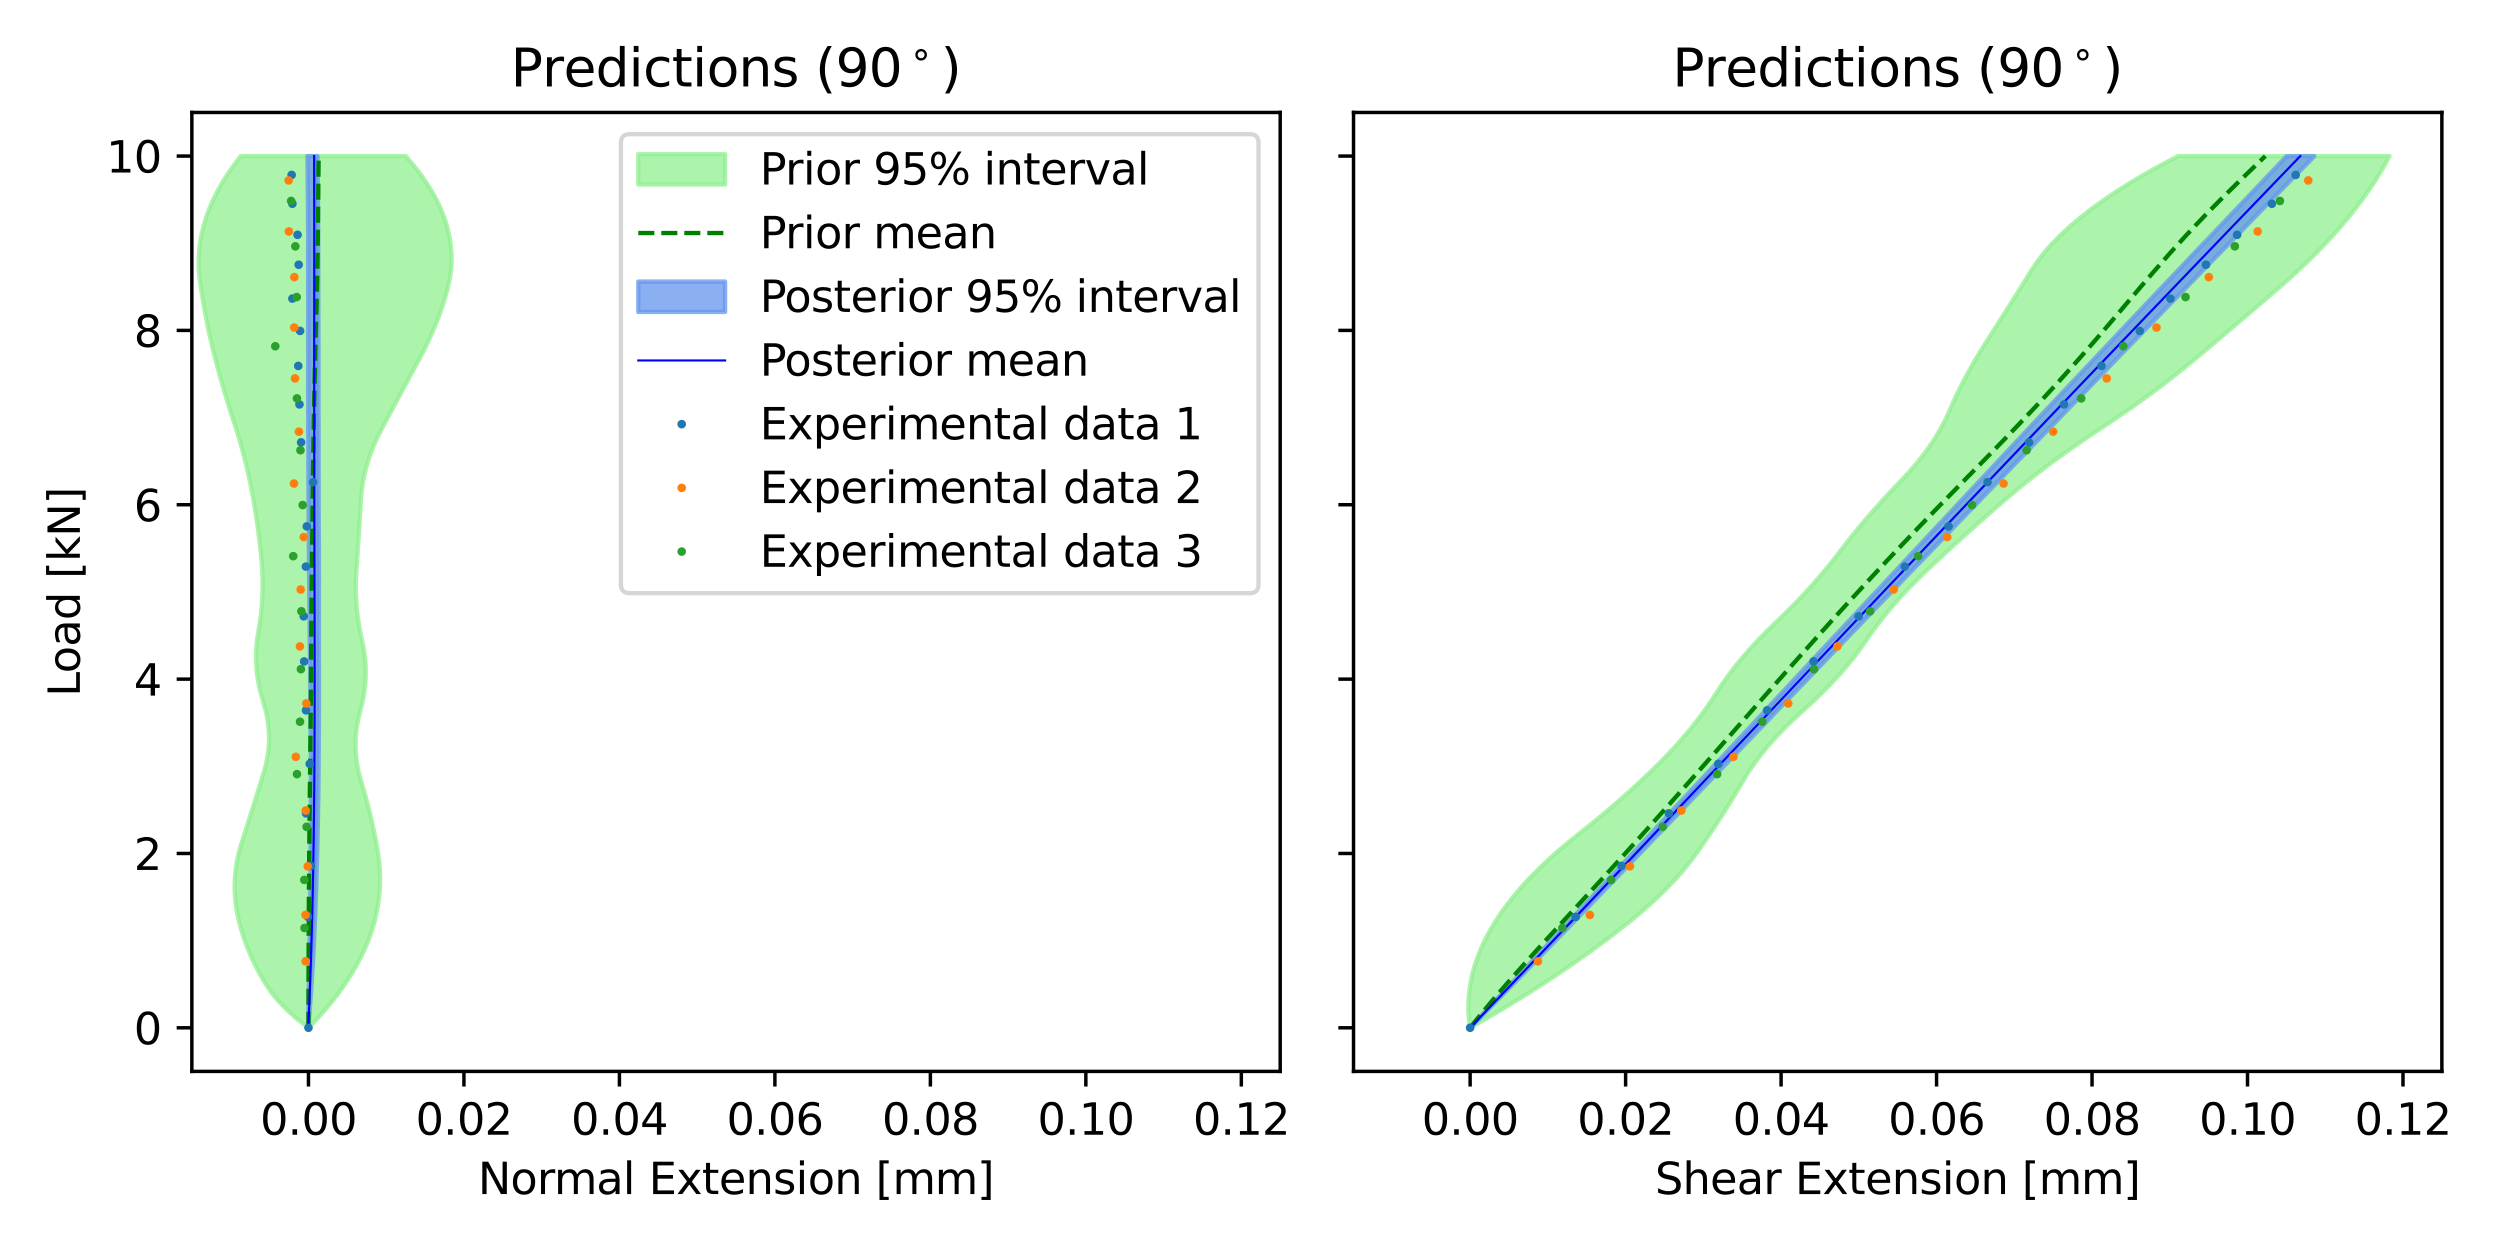 <?xml version="1.0" encoding="utf-8" standalone="no"?>
<!DOCTYPE svg PUBLIC "-//W3C//DTD SVG 1.1//EN"
  "http://www.w3.org/Graphics/SVG/1.1/DTD/svg11.dtd">
<svg xmlns:xlink="http://www.w3.org/1999/xlink" width="576pt" height="288pt" viewBox="0 0 576 288" xmlns="http://www.w3.org/2000/svg" version="1.1">
 <defs>
  <style type="text/css">*{stroke-linejoin: round; stroke-linecap: butt}</style>
 </defs>
 <g id="figure_1">
  <g id="patch_1">
   <path d="M 0 288 
L 576 288 
L 576 0 
L 0 0 
z
" style="fill: #ffffff"/>
  </g>
  <g id="axes_1">
   <g id="patch_2">
    <path d="M 44.203 246.844 
L 294.957 246.844 
L 294.957 25.918 
L 44.203 25.918 
z
" style="fill: #ffffff"/>
   </g>
   <g id="PolyCollection_1">
    <defs>
     <path id="md3ecfb9b8f" d="M 71.119 -51.198 
L 71.019 -51.198 
L 68.449 -53.227 
L 66.178 -55.256 
L 64.205 -57.284 
L 62.531 -59.313 
L 61.155 -61.342 
L 59.98 -63.371 
L 58.909 -65.399 
L 57.941 -67.428 
L 57.077 -69.457 
L 56.316 -71.485 
L 55.659 -73.514 
L 55.105 -75.543 
L 54.655 -77.571 
L 54.322 -79.6 
L 54.12 -81.629 
L 54.049 -83.658 
L 54.11 -85.686 
L 54.302 -87.715 
L 54.624 -89.744 
L 55.078 -91.772 
L 55.663 -93.801 
L 56.312 -95.83 
L 56.959 -97.858 
L 57.602 -99.887 
L 58.242 -101.916 
L 58.879 -103.945 
L 59.513 -105.973 
L 60.144 -108.002 
L 60.772 -110.031 
L 61.318 -112.059 
L 61.704 -114.088 
L 61.93 -116.117 
L 61.996 -118.145 
L 61.902 -120.174 
L 61.647 -122.203 
L 61.233 -124.232 
L 60.658 -126.26 
L 60.067 -128.289 
L 59.604 -130.318 
L 59.27 -132.346 
L 59.064 -134.375 
L 58.985 -136.404 
L 59.035 -138.433 
L 59.213 -140.461 
L 59.52 -142.49 
L 59.855 -144.519 
L 60.122 -146.547 
L 60.32 -148.576 
L 60.448 -150.605 
L 60.508 -152.633 
L 60.498 -154.662 
L 60.42 -156.691 
L 60.272 -158.72 
L 60.077 -160.748 
L 59.857 -162.777 
L 59.611 -164.806 
L 59.34 -166.834 
L 59.043 -168.863 
L 58.721 -170.892 
L 58.374 -172.92 
L 58.001 -174.949 
L 57.597 -176.978 
L 57.158 -179.007 
L 56.682 -181.035 
L 56.171 -183.064 
L 55.623 -185.093 
L 55.04 -187.121 
L 54.421 -189.15 
L 53.766 -191.179 
L 53.103 -193.207 
L 52.463 -195.236 
L 51.844 -197.265 
L 51.248 -199.294 
L 50.673 -201.322 
L 50.121 -203.351 
L 49.59 -205.38 
L 49.081 -207.408 
L 48.598 -209.437 
L 48.144 -211.466 
L 47.718 -213.494 
L 47.322 -215.523 
L 46.955 -217.552 
L 46.617 -219.581 
L 46.308 -221.609 
L 46.028 -223.638 
L 45.829 -225.667 
L 45.765 -227.695 
L 45.835 -229.724 
L 46.04 -231.753 
L 46.379 -233.781 
L 46.852 -235.81 
L 47.459 -237.839 
L 48.201 -239.868 
L 49.077 -241.896 
L 50.087 -243.925 
L 51.232 -245.954 
L 52.511 -247.982 
L 53.924 -250.011 
L 55.471 -252.04 
L 93.465 -252.04 
L 93.465 -252.04 
L 95.206 -250.011 
L 96.791 -247.982 
L 98.22 -245.954 
L 99.493 -243.925 
L 100.609 -241.896 
L 101.569 -239.868 
L 102.372 -237.839 
L 103.02 -235.81 
L 103.511 -233.781 
L 103.846 -231.753 
L 104.024 -229.724 
L 104.046 -227.695 
L 103.912 -225.667 
L 103.622 -223.638 
L 103.175 -221.609 
L 102.614 -219.581 
L 101.981 -217.552 
L 101.276 -215.523 
L 100.498 -213.494 
L 99.648 -211.466 
L 98.726 -209.437 
L 97.732 -207.408 
L 96.665 -205.38 
L 95.564 -203.351 
L 94.465 -201.322 
L 93.37 -199.294 
L 92.277 -197.265 
L 91.187 -195.236 
L 90.1 -193.207 
L 89.016 -191.179 
L 87.935 -189.15 
L 86.915 -187.121 
L 86.017 -185.093 
L 85.239 -183.064 
L 84.582 -181.035 
L 84.047 -179.007 
L 83.632 -176.978 
L 83.338 -174.949 
L 83.165 -172.92 
L 83.05 -170.892 
L 82.93 -168.863 
L 82.806 -166.834 
L 82.678 -164.806 
L 82.545 -162.777 
L 82.408 -160.748 
L 82.266 -158.72 
L 82.12 -156.691 
L 82.01 -154.662 
L 81.978 -152.633 
L 82.024 -150.605 
L 82.147 -148.576 
L 82.348 -146.547 
L 82.627 -144.519 
L 82.984 -142.49 
L 83.418 -140.461 
L 83.826 -138.433 
L 84.102 -136.404 
L 84.248 -134.375 
L 84.263 -132.346 
L 84.148 -130.318 
L 83.901 -128.289 
L 83.523 -126.26 
L 83.015 -124.232 
L 82.516 -122.203 
L 82.166 -120.174 
L 81.966 -118.145 
L 81.915 -116.117 
L 82.013 -114.088 
L 82.262 -112.059 
L 82.659 -110.031 
L 83.206 -108.002 
L 83.81 -105.973 
L 84.379 -103.945 
L 84.914 -101.916 
L 85.413 -99.887 
L 85.877 -97.858 
L 86.306 -95.83 
L 86.701 -93.801 
L 87.06 -91.772 
L 87.347 -89.744 
L 87.523 -87.715 
L 87.589 -85.686 
L 87.544 -83.658 
L 87.389 -81.629 
L 87.123 -79.6 
L 86.747 -77.571 
L 86.261 -75.543 
L 85.659 -73.514 
L 84.938 -71.485 
L 84.096 -69.457 
L 83.134 -67.428 
L 82.053 -65.399 
L 80.851 -63.371 
L 79.529 -61.342 
L 78.087 -59.313 
L 76.525 -57.284 
L 74.843 -55.256 
L 73.041 -53.227 
L 71.119 -51.198 
z
" style="stroke: #90ee90; stroke-opacity: 0.75"/>
    </defs>
    <g clip-path="url(#p61ae28e36e)">
     <use xlink:href="#md3ecfb9b8f" x="0" y="288" style="fill: #90ee90; fill-opacity: 0.75; stroke: #90ee90; stroke-opacity: 0.75"/>
    </g>
   </g>
   <g id="PolyCollection_2">
    <defs>
     <path id="ma5e1ac4a81" d="M 71.088 -51.198 
L 70.925 -51.198 
L 71.005 -53.227 
L 71.056 -55.256 
L 71.096 -57.284 
L 71.137 -59.313 
L 71.167 -61.342 
L 71.205 -63.371 
L 71.243 -65.399 
L 71.274 -67.428 
L 71.297 -69.457 
L 71.332 -71.485 
L 71.362 -73.514 
L 71.386 -75.543 
L 71.42 -77.571 
L 71.445 -79.6 
L 71.472 -81.629 
L 71.501 -83.658 
L 71.519 -85.686 
L 71.537 -87.715 
L 71.553 -89.744 
L 71.57 -91.772 
L 71.586 -93.801 
L 71.594 -95.83 
L 71.608 -97.858 
L 71.615 -99.887 
L 71.618 -101.916 
L 71.621 -103.945 
L 71.62 -105.973 
L 71.622 -108.002 
L 71.619 -110.031 
L 71.599 -112.059 
L 71.594 -114.088 
L 71.581 -116.117 
L 71.566 -118.145 
L 71.557 -120.174 
L 71.537 -122.203 
L 71.521 -124.232 
L 71.503 -126.26 
L 71.489 -128.289 
L 71.479 -130.318 
L 71.455 -132.346 
L 71.436 -134.375 
L 71.416 -136.404 
L 71.39 -138.433 
L 71.361 -140.461 
L 71.341 -142.49 
L 71.316 -144.519 
L 71.302 -146.547 
L 71.282 -148.576 
L 71.247 -150.605 
L 71.243 -152.633 
L 71.218 -154.662 
L 71.2 -156.691 
L 71.191 -158.72 
L 71.175 -160.748 
L 71.147 -162.777 
L 71.143 -164.806 
L 71.121 -166.834 
L 71.114 -168.863 
L 71.09 -170.892 
L 71.079 -172.92 
L 71.075 -174.949 
L 71.048 -176.978 
L 71.049 -179.007 
L 71.035 -181.035 
L 71.04 -183.064 
L 71.025 -185.093 
L 71.029 -187.121 
L 71.004 -189.15 
L 71.013 -191.179 
L 71.004 -193.207 
L 71.001 -195.236 
L 70.998 -197.265 
L 70.986 -199.294 
L 70.999 -201.322 
L 70.994 -203.351 
L 71.014 -205.38 
L 70.998 -207.408 
L 71 -209.437 
L 70.981 -211.466 
L 70.994 -213.494 
L 71.004 -215.523 
L 71.004 -217.552 
L 71.003 -219.581 
L 70.994 -221.609 
L 70.999 -223.638 
L 71.001 -225.667 
L 70.987 -227.695 
L 70.99 -229.724 
L 70.998 -231.753 
L 71.004 -233.781 
L 70.988 -235.81 
L 70.962 -237.839 
L 70.956 -239.868 
L 70.94 -241.896 
L 70.92 -243.925 
L 70.902 -245.954 
L 70.882 -247.982 
L 70.861 -250.011 
L 70.838 -252.04 
L 73.158 -252.04 
L 73.158 -252.04 
L 73.177 -250.011 
L 73.196 -247.982 
L 73.209 -245.954 
L 73.23 -243.925 
L 73.246 -241.896 
L 73.267 -239.868 
L 73.279 -237.839 
L 73.295 -235.81 
L 73.32 -233.781 
L 73.328 -231.753 
L 73.326 -229.724 
L 73.332 -227.695 
L 73.331 -225.667 
L 73.334 -223.638 
L 73.334 -221.609 
L 73.337 -219.581 
L 73.35 -217.552 
L 73.358 -215.523 
L 73.364 -213.494 
L 73.375 -211.466 
L 73.375 -209.437 
L 73.388 -207.408 
L 73.384 -205.38 
L 73.39 -203.351 
L 73.392 -201.322 
L 73.387 -199.294 
L 73.386 -197.265 
L 73.391 -195.236 
L 73.388 -193.207 
L 73.399 -191.179 
L 73.406 -189.15 
L 73.406 -187.121 
L 73.418 -185.093 
L 73.415 -183.064 
L 73.413 -181.035 
L 73.42 -179.007 
L 73.422 -176.978 
L 73.433 -174.949 
L 73.421 -172.92 
L 73.426 -170.892 
L 73.443 -168.863 
L 73.438 -166.834 
L 73.459 -164.806 
L 73.466 -162.777 
L 73.473 -160.748 
L 73.473 -158.72 
L 73.474 -156.691 
L 73.491 -154.662 
L 73.487 -152.633 
L 73.487 -150.605 
L 73.485 -148.576 
L 73.481 -146.547 
L 73.489 -144.519 
L 73.483 -142.49 
L 73.484 -140.461 
L 73.485 -138.433 
L 73.485 -136.404 
L 73.491 -134.375 
L 73.499 -132.346 
L 73.491 -130.318 
L 73.502 -128.289 
L 73.497 -126.26 
L 73.485 -124.232 
L 73.477 -122.203 
L 73.47 -120.174 
L 73.455 -118.145 
L 73.451 -116.117 
L 73.436 -114.088 
L 73.419 -112.059 
L 73.399 -110.031 
L 73.381 -108.002 
L 73.358 -105.973 
L 73.339 -103.945 
L 73.295 -101.916 
L 73.267 -99.887 
L 73.226 -97.858 
L 73.18 -95.83 
L 73.141 -93.801 
L 73.088 -91.772 
L 73.033 -89.744 
L 72.978 -87.715 
L 72.919 -85.686 
L 72.86 -83.658 
L 72.782 -81.629 
L 72.714 -79.6 
L 72.637 -77.571 
L 72.543 -75.543 
L 72.458 -73.514 
L 72.362 -71.485 
L 72.266 -69.457 
L 72.15 -67.428 
L 72.041 -65.399 
L 71.915 -63.371 
L 71.787 -61.342 
L 71.658 -59.313 
L 71.514 -57.284 
L 71.364 -55.256 
L 71.213 -53.227 
L 71.088 -51.198 
z
" style="stroke: #6495ed; stroke-opacity: 0.75"/>
    </defs>
    <g clip-path="url(#p61ae28e36e)">
     <use xlink:href="#ma5e1ac4a81" x="0" y="288" style="fill: #6495ed; fill-opacity: 0.75; stroke: #6495ed; stroke-opacity: 0.75"/>
    </g>
   </g>
   <g id="matplotlib.axis_1">
    <g id="xtick_1">
     <g id="line2d_1">
      <defs>
       <path id="ma710a125fb" d="M 0 0 
L 0 3.5 
" style="stroke: #000000; stroke-width: 0.8"/>
      </defs>
      <g>
       <use xlink:href="#ma710a125fb" x="71.07" y="246.844" style="stroke: #000000; stroke-width: 0.8"/>
      </g>
     </g>
     <g id="text_1">
      <!-- 0.00 -->
      <g transform="translate(59.937 261.442) scale(0.1 -0.1)">
       <defs>
        <path id="DejaVuSans-30" d="M 2034 4250 
Q 1547 4250 1301 3770 
Q 1056 3291 1056 2328 
Q 1056 1369 1301 889 
Q 1547 409 2034 409 
Q 2525 409 2770 889 
Q 3016 1369 3016 2328 
Q 3016 3291 2770 3770 
Q 2525 4250 2034 4250 
z
M 2034 4750 
Q 2819 4750 3233 4129 
Q 3647 3509 3647 2328 
Q 3647 1150 3233 529 
Q 2819 -91 2034 -91 
Q 1250 -91 836 529 
Q 422 1150 422 2328 
Q 422 3509 836 4129 
Q 1250 4750 2034 4750 
z
" transform="scale(0.016)"/>
        <path id="DejaVuSans-2e" d="M 684 794 
L 1344 794 
L 1344 0 
L 684 0 
L 684 794 
z
" transform="scale(0.016)"/>
       </defs>
       <use xlink:href="#DejaVuSans-30"/>
       <use xlink:href="#DejaVuSans-2e" x="63.623"/>
       <use xlink:href="#DejaVuSans-30" x="95.41"/>
       <use xlink:href="#DejaVuSans-30" x="159.033"/>
      </g>
     </g>
    </g>
    <g id="xtick_2">
     <g id="line2d_2">
      <g>
       <use xlink:href="#ma710a125fb" x="106.892" y="246.844" style="stroke: #000000; stroke-width: 0.8"/>
      </g>
     </g>
     <g id="text_2">
      <!-- 0.02 -->
      <g transform="translate(95.759 261.442) scale(0.1 -0.1)">
       <defs>
        <path id="DejaVuSans-32" d="M 1228 531 
L 3431 531 
L 3431 0 
L 469 0 
L 469 531 
Q 828 903 1448 1529 
Q 2069 2156 2228 2338 
Q 2531 2678 2651 2914 
Q 2772 3150 2772 3378 
Q 2772 3750 2511 3984 
Q 2250 4219 1831 4219 
Q 1534 4219 1204 4116 
Q 875 4013 500 3803 
L 500 4441 
Q 881 4594 1212 4672 
Q 1544 4750 1819 4750 
Q 2544 4750 2975 4387 
Q 3406 4025 3406 3419 
Q 3406 3131 3298 2873 
Q 3191 2616 2906 2266 
Q 2828 2175 2409 1742 
Q 1991 1309 1228 531 
z
" transform="scale(0.016)"/>
       </defs>
       <use xlink:href="#DejaVuSans-30"/>
       <use xlink:href="#DejaVuSans-2e" x="63.623"/>
       <use xlink:href="#DejaVuSans-30" x="95.41"/>
       <use xlink:href="#DejaVuSans-32" x="159.033"/>
      </g>
     </g>
    </g>
    <g id="xtick_3">
     <g id="line2d_3">
      <g>
       <use xlink:href="#ma710a125fb" x="142.714" y="246.844" style="stroke: #000000; stroke-width: 0.8"/>
      </g>
     </g>
     <g id="text_3">
      <!-- 0.04 -->
      <g transform="translate(131.581 261.442) scale(0.1 -0.1)">
       <defs>
        <path id="DejaVuSans-34" d="M 2419 4116 
L 825 1625 
L 2419 1625 
L 2419 4116 
z
M 2253 4666 
L 3047 4666 
L 3047 1625 
L 3713 1625 
L 3713 1100 
L 3047 1100 
L 3047 0 
L 2419 0 
L 2419 1100 
L 313 1100 
L 313 1709 
L 2253 4666 
z
" transform="scale(0.016)"/>
       </defs>
       <use xlink:href="#DejaVuSans-30"/>
       <use xlink:href="#DejaVuSans-2e" x="63.623"/>
       <use xlink:href="#DejaVuSans-30" x="95.41"/>
       <use xlink:href="#DejaVuSans-34" x="159.033"/>
      </g>
     </g>
    </g>
    <g id="xtick_4">
     <g id="line2d_4">
      <g>
       <use xlink:href="#ma710a125fb" x="178.536" y="246.844" style="stroke: #000000; stroke-width: 0.8"/>
      </g>
     </g>
     <g id="text_4">
      <!-- 0.06 -->
      <g transform="translate(167.403 261.442) scale(0.1 -0.1)">
       <defs>
        <path id="DejaVuSans-36" d="M 2113 2584 
Q 1688 2584 1439 2293 
Q 1191 2003 1191 1497 
Q 1191 994 1439 701 
Q 1688 409 2113 409 
Q 2538 409 2786 701 
Q 3034 994 3034 1497 
Q 3034 2003 2786 2293 
Q 2538 2584 2113 2584 
z
M 3366 4563 
L 3366 3988 
Q 3128 4100 2886 4159 
Q 2644 4219 2406 4219 
Q 1781 4219 1451 3797 
Q 1122 3375 1075 2522 
Q 1259 2794 1537 2939 
Q 1816 3084 2150 3084 
Q 2853 3084 3261 2657 
Q 3669 2231 3669 1497 
Q 3669 778 3244 343 
Q 2819 -91 2113 -91 
Q 1303 -91 875 529 
Q 447 1150 447 2328 
Q 447 3434 972 4092 
Q 1497 4750 2381 4750 
Q 2619 4750 2861 4703 
Q 3103 4656 3366 4563 
z
" transform="scale(0.016)"/>
       </defs>
       <use xlink:href="#DejaVuSans-30"/>
       <use xlink:href="#DejaVuSans-2e" x="63.623"/>
       <use xlink:href="#DejaVuSans-30" x="95.41"/>
       <use xlink:href="#DejaVuSans-36" x="159.033"/>
      </g>
     </g>
    </g>
    <g id="xtick_5">
     <g id="line2d_5">
      <g>
       <use xlink:href="#ma710a125fb" x="214.358" y="246.844" style="stroke: #000000; stroke-width: 0.8"/>
      </g>
     </g>
     <g id="text_5">
      <!-- 0.08 -->
      <g transform="translate(203.225 261.442) scale(0.1 -0.1)">
       <defs>
        <path id="DejaVuSans-38" d="M 2034 2216 
Q 1584 2216 1326 1975 
Q 1069 1734 1069 1313 
Q 1069 891 1326 650 
Q 1584 409 2034 409 
Q 2484 409 2743 651 
Q 3003 894 3003 1313 
Q 3003 1734 2745 1975 
Q 2488 2216 2034 2216 
z
M 1403 2484 
Q 997 2584 770 2862 
Q 544 3141 544 3541 
Q 544 4100 942 4425 
Q 1341 4750 2034 4750 
Q 2731 4750 3128 4425 
Q 3525 4100 3525 3541 
Q 3525 3141 3298 2862 
Q 3072 2584 2669 2484 
Q 3125 2378 3379 2068 
Q 3634 1759 3634 1313 
Q 3634 634 3220 271 
Q 2806 -91 2034 -91 
Q 1263 -91 848 271 
Q 434 634 434 1313 
Q 434 1759 690 2068 
Q 947 2378 1403 2484 
z
M 1172 3481 
Q 1172 3119 1398 2916 
Q 1625 2713 2034 2713 
Q 2441 2713 2670 2916 
Q 2900 3119 2900 3481 
Q 2900 3844 2670 4047 
Q 2441 4250 2034 4250 
Q 1625 4250 1398 4047 
Q 1172 3844 1172 3481 
z
" transform="scale(0.016)"/>
       </defs>
       <use xlink:href="#DejaVuSans-30"/>
       <use xlink:href="#DejaVuSans-2e" x="63.623"/>
       <use xlink:href="#DejaVuSans-30" x="95.41"/>
       <use xlink:href="#DejaVuSans-38" x="159.033"/>
      </g>
     </g>
    </g>
    <g id="xtick_6">
     <g id="line2d_6">
      <g>
       <use xlink:href="#ma710a125fb" x="250.18" y="246.844" style="stroke: #000000; stroke-width: 0.8"/>
      </g>
     </g>
     <g id="text_6">
      <!-- 0.10 -->
      <g transform="translate(239.047 261.442) scale(0.1 -0.1)">
       <defs>
        <path id="DejaVuSans-31" d="M 794 531 
L 1825 531 
L 1825 4091 
L 703 3866 
L 703 4441 
L 1819 4666 
L 2450 4666 
L 2450 531 
L 3481 531 
L 3481 0 
L 794 0 
L 794 531 
z
" transform="scale(0.016)"/>
       </defs>
       <use xlink:href="#DejaVuSans-30"/>
       <use xlink:href="#DejaVuSans-2e" x="63.623"/>
       <use xlink:href="#DejaVuSans-31" x="95.41"/>
       <use xlink:href="#DejaVuSans-30" x="159.033"/>
      </g>
     </g>
    </g>
    <g id="xtick_7">
     <g id="line2d_7">
      <g>
       <use xlink:href="#ma710a125fb" x="286.002" y="246.844" style="stroke: #000000; stroke-width: 0.8"/>
      </g>
     </g>
     <g id="text_7">
      <!-- 0.12 -->
      <g transform="translate(274.869 261.442) scale(0.1 -0.1)">
       <use xlink:href="#DejaVuSans-30"/>
       <use xlink:href="#DejaVuSans-2e" x="63.623"/>
       <use xlink:href="#DejaVuSans-31" x="95.41"/>
       <use xlink:href="#DejaVuSans-32" x="159.033"/>
      </g>
     </g>
    </g>
    <g id="text_8">
     <!-- Normal Extension [mm] -->
     <g transform="translate(110.122 275.12) scale(0.1 -0.1)">
      <defs>
       <path id="DejaVuSans-4e" d="M 628 4666 
L 1478 4666 
L 3547 763 
L 3547 4666 
L 4159 4666 
L 4159 0 
L 3309 0 
L 1241 3903 
L 1241 0 
L 628 0 
L 628 4666 
z
" transform="scale(0.016)"/>
       <path id="DejaVuSans-6f" d="M 1959 3097 
Q 1497 3097 1228 2736 
Q 959 2375 959 1747 
Q 959 1119 1226 758 
Q 1494 397 1959 397 
Q 2419 397 2687 759 
Q 2956 1122 2956 1747 
Q 2956 2369 2687 2733 
Q 2419 3097 1959 3097 
z
M 1959 3584 
Q 2709 3584 3137 3096 
Q 3566 2609 3566 1747 
Q 3566 888 3137 398 
Q 2709 -91 1959 -91 
Q 1206 -91 779 398 
Q 353 888 353 1747 
Q 353 2609 779 3096 
Q 1206 3584 1959 3584 
z
" transform="scale(0.016)"/>
       <path id="DejaVuSans-72" d="M 2631 2963 
Q 2534 3019 2420 3045 
Q 2306 3072 2169 3072 
Q 1681 3072 1420 2755 
Q 1159 2438 1159 1844 
L 1159 0 
L 581 0 
L 581 3500 
L 1159 3500 
L 1159 2956 
Q 1341 3275 1631 3429 
Q 1922 3584 2338 3584 
Q 2397 3584 2469 3576 
Q 2541 3569 2628 3553 
L 2631 2963 
z
" transform="scale(0.016)"/>
       <path id="DejaVuSans-6d" d="M 3328 2828 
Q 3544 3216 3844 3400 
Q 4144 3584 4550 3584 
Q 5097 3584 5394 3201 
Q 5691 2819 5691 2113 
L 5691 0 
L 5113 0 
L 5113 2094 
Q 5113 2597 4934 2840 
Q 4756 3084 4391 3084 
Q 3944 3084 3684 2787 
Q 3425 2491 3425 1978 
L 3425 0 
L 2847 0 
L 2847 2094 
Q 2847 2600 2669 2842 
Q 2491 3084 2119 3084 
Q 1678 3084 1418 2786 
Q 1159 2488 1159 1978 
L 1159 0 
L 581 0 
L 581 3500 
L 1159 3500 
L 1159 2956 
Q 1356 3278 1631 3431 
Q 1906 3584 2284 3584 
Q 2666 3584 2933 3390 
Q 3200 3197 3328 2828 
z
" transform="scale(0.016)"/>
       <path id="DejaVuSans-61" d="M 2194 1759 
Q 1497 1759 1228 1600 
Q 959 1441 959 1056 
Q 959 750 1161 570 
Q 1363 391 1709 391 
Q 2188 391 2477 730 
Q 2766 1069 2766 1631 
L 2766 1759 
L 2194 1759 
z
M 3341 1997 
L 3341 0 
L 2766 0 
L 2766 531 
Q 2569 213 2275 61 
Q 1981 -91 1556 -91 
Q 1019 -91 701 211 
Q 384 513 384 1019 
Q 384 1609 779 1909 
Q 1175 2209 1959 2209 
L 2766 2209 
L 2766 2266 
Q 2766 2663 2505 2880 
Q 2244 3097 1772 3097 
Q 1472 3097 1187 3025 
Q 903 2953 641 2809 
L 641 3341 
Q 956 3463 1253 3523 
Q 1550 3584 1831 3584 
Q 2591 3584 2966 3190 
Q 3341 2797 3341 1997 
z
" transform="scale(0.016)"/>
       <path id="DejaVuSans-6c" d="M 603 4863 
L 1178 4863 
L 1178 0 
L 603 0 
L 603 4863 
z
" transform="scale(0.016)"/>
       <path id="DejaVuSans-20" transform="scale(0.016)"/>
       <path id="DejaVuSans-45" d="M 628 4666 
L 3578 4666 
L 3578 4134 
L 1259 4134 
L 1259 2753 
L 3481 2753 
L 3481 2222 
L 1259 2222 
L 1259 531 
L 3634 531 
L 3634 0 
L 628 0 
L 628 4666 
z
" transform="scale(0.016)"/>
       <path id="DejaVuSans-78" d="M 3513 3500 
L 2247 1797 
L 3578 0 
L 2900 0 
L 1881 1375 
L 863 0 
L 184 0 
L 1544 1831 
L 300 3500 
L 978 3500 
L 1906 2253 
L 2834 3500 
L 3513 3500 
z
" transform="scale(0.016)"/>
       <path id="DejaVuSans-74" d="M 1172 4494 
L 1172 3500 
L 2356 3500 
L 2356 3053 
L 1172 3053 
L 1172 1153 
Q 1172 725 1289 603 
Q 1406 481 1766 481 
L 2356 481 
L 2356 0 
L 1766 0 
Q 1100 0 847 248 
Q 594 497 594 1153 
L 594 3053 
L 172 3053 
L 172 3500 
L 594 3500 
L 594 4494 
L 1172 4494 
z
" transform="scale(0.016)"/>
       <path id="DejaVuSans-65" d="M 3597 1894 
L 3597 1613 
L 953 1613 
Q 991 1019 1311 708 
Q 1631 397 2203 397 
Q 2534 397 2845 478 
Q 3156 559 3463 722 
L 3463 178 
Q 3153 47 2828 -22 
Q 2503 -91 2169 -91 
Q 1331 -91 842 396 
Q 353 884 353 1716 
Q 353 2575 817 3079 
Q 1281 3584 2069 3584 
Q 2775 3584 3186 3129 
Q 3597 2675 3597 1894 
z
M 3022 2063 
Q 3016 2534 2758 2815 
Q 2500 3097 2075 3097 
Q 1594 3097 1305 2825 
Q 1016 2553 972 2059 
L 3022 2063 
z
" transform="scale(0.016)"/>
       <path id="DejaVuSans-6e" d="M 3513 2113 
L 3513 0 
L 2938 0 
L 2938 2094 
Q 2938 2591 2744 2837 
Q 2550 3084 2163 3084 
Q 1697 3084 1428 2787 
Q 1159 2491 1159 1978 
L 1159 0 
L 581 0 
L 581 3500 
L 1159 3500 
L 1159 2956 
Q 1366 3272 1645 3428 
Q 1925 3584 2291 3584 
Q 2894 3584 3203 3211 
Q 3513 2838 3513 2113 
z
" transform="scale(0.016)"/>
       <path id="DejaVuSans-73" d="M 2834 3397 
L 2834 2853 
Q 2591 2978 2328 3040 
Q 2066 3103 1784 3103 
Q 1356 3103 1142 2972 
Q 928 2841 928 2578 
Q 928 2378 1081 2264 
Q 1234 2150 1697 2047 
L 1894 2003 
Q 2506 1872 2764 1633 
Q 3022 1394 3022 966 
Q 3022 478 2636 193 
Q 2250 -91 1575 -91 
Q 1294 -91 989 -36 
Q 684 19 347 128 
L 347 722 
Q 666 556 975 473 
Q 1284 391 1588 391 
Q 1994 391 2212 530 
Q 2431 669 2431 922 
Q 2431 1156 2273 1281 
Q 2116 1406 1581 1522 
L 1381 1569 
Q 847 1681 609 1914 
Q 372 2147 372 2553 
Q 372 3047 722 3315 
Q 1072 3584 1716 3584 
Q 2034 3584 2315 3537 
Q 2597 3491 2834 3397 
z
" transform="scale(0.016)"/>
       <path id="DejaVuSans-69" d="M 603 3500 
L 1178 3500 
L 1178 0 
L 603 0 
L 603 3500 
z
M 603 4863 
L 1178 4863 
L 1178 4134 
L 603 4134 
L 603 4863 
z
" transform="scale(0.016)"/>
       <path id="DejaVuSans-5b" d="M 550 4863 
L 1875 4863 
L 1875 4416 
L 1125 4416 
L 1125 -397 
L 1875 -397 
L 1875 -844 
L 550 -844 
L 550 4863 
z
" transform="scale(0.016)"/>
       <path id="DejaVuSans-5d" d="M 1947 4863 
L 1947 -844 
L 622 -844 
L 622 -397 
L 1369 -397 
L 1369 4416 
L 622 4416 
L 622 4863 
L 1947 4863 
z
" transform="scale(0.016)"/>
      </defs>
      <use xlink:href="#DejaVuSans-4e"/>
      <use xlink:href="#DejaVuSans-6f" x="74.805"/>
      <use xlink:href="#DejaVuSans-72" x="135.986"/>
      <use xlink:href="#DejaVuSans-6d" x="175.35"/>
      <use xlink:href="#DejaVuSans-61" x="272.762"/>
      <use xlink:href="#DejaVuSans-6c" x="334.041"/>
      <use xlink:href="#DejaVuSans-20" x="361.824"/>
      <use xlink:href="#DejaVuSans-45" x="393.611"/>
      <use xlink:href="#DejaVuSans-78" x="456.795"/>
      <use xlink:href="#DejaVuSans-74" x="515.975"/>
      <use xlink:href="#DejaVuSans-65" x="555.184"/>
      <use xlink:href="#DejaVuSans-6e" x="616.707"/>
      <use xlink:href="#DejaVuSans-73" x="680.086"/>
      <use xlink:href="#DejaVuSans-69" x="732.186"/>
      <use xlink:href="#DejaVuSans-6f" x="759.969"/>
      <use xlink:href="#DejaVuSans-6e" x="821.15"/>
      <use xlink:href="#DejaVuSans-20" x="884.529"/>
      <use xlink:href="#DejaVuSans-5b" x="916.316"/>
      <use xlink:href="#DejaVuSans-6d" x="955.33"/>
      <use xlink:href="#DejaVuSans-6d" x="1052.742"/>
      <use xlink:href="#DejaVuSans-5d" x="1150.154"/>
     </g>
    </g>
   </g>
   <g id="matplotlib.axis_2">
    <g id="ytick_1">
     <g id="line2d_8">
      <defs>
       <path id="m222057e6be" d="M 0 0 
L -3.5 0 
" style="stroke: #000000; stroke-width: 0.8"/>
      </defs>
      <g>
       <use xlink:href="#m222057e6be" x="44.203" y="236.802" style="stroke: #000000; stroke-width: 0.8"/>
      </g>
     </g>
     <g id="text_9">
      <!-- 0 -->
      <g transform="translate(30.841 240.601) scale(0.1 -0.1)">
       <use xlink:href="#DejaVuSans-30"/>
      </g>
     </g>
    </g>
    <g id="ytick_2">
     <g id="line2d_9">
      <g>
       <use xlink:href="#m222057e6be" x="44.203" y="196.633" style="stroke: #000000; stroke-width: 0.8"/>
      </g>
     </g>
     <g id="text_10">
      <!-- 2 -->
      <g transform="translate(30.841 200.433) scale(0.1 -0.1)">
       <use xlink:href="#DejaVuSans-32"/>
      </g>
     </g>
    </g>
    <g id="ytick_3">
     <g id="line2d_10">
      <g>
       <use xlink:href="#m222057e6be" x="44.203" y="156.465" style="stroke: #000000; stroke-width: 0.8"/>
      </g>
     </g>
     <g id="text_11">
      <!-- 4 -->
      <g transform="translate(30.841 160.264) scale(0.1 -0.1)">
       <use xlink:href="#DejaVuSans-34"/>
      </g>
     </g>
    </g>
    <g id="ytick_4">
     <g id="line2d_11">
      <g>
       <use xlink:href="#m222057e6be" x="44.203" y="116.297" style="stroke: #000000; stroke-width: 0.8"/>
      </g>
     </g>
     <g id="text_12">
      <!-- 6 -->
      <g transform="translate(30.841 120.096) scale(0.1 -0.1)">
       <use xlink:href="#DejaVuSans-36"/>
      </g>
     </g>
    </g>
    <g id="ytick_5">
     <g id="line2d_12">
      <g>
       <use xlink:href="#m222057e6be" x="44.203" y="76.128" style="stroke: #000000; stroke-width: 0.8"/>
      </g>
     </g>
     <g id="text_13">
      <!-- 8 -->
      <g transform="translate(30.841 79.928) scale(0.1 -0.1)">
       <use xlink:href="#DejaVuSans-38"/>
      </g>
     </g>
    </g>
    <g id="ytick_6">
     <g id="line2d_13">
      <g>
       <use xlink:href="#m222057e6be" x="44.203" y="35.96" style="stroke: #000000; stroke-width: 0.8"/>
      </g>
     </g>
     <g id="text_14">
      <!-- 10 -->
      <g transform="translate(24.478 39.759) scale(0.1 -0.1)">
       <use xlink:href="#DejaVuSans-31"/>
       <use xlink:href="#DejaVuSans-30" x="63.623"/>
      </g>
     </g>
    </g>
    <g id="text_15">
     <!-- Load [kN] -->
     <g transform="translate(18.398 160.504) rotate(-90) scale(0.1 -0.1)">
      <defs>
       <path id="DejaVuSans-4c" d="M 628 4666 
L 1259 4666 
L 1259 531 
L 3531 531 
L 3531 0 
L 628 0 
L 628 4666 
z
" transform="scale(0.016)"/>
       <path id="DejaVuSans-64" d="M 2906 2969 
L 2906 4863 
L 3481 4863 
L 3481 0 
L 2906 0 
L 2906 525 
Q 2725 213 2448 61 
Q 2172 -91 1784 -91 
Q 1150 -91 751 415 
Q 353 922 353 1747 
Q 353 2572 751 3078 
Q 1150 3584 1784 3584 
Q 2172 3584 2448 3432 
Q 2725 3281 2906 2969 
z
M 947 1747 
Q 947 1113 1208 752 
Q 1469 391 1925 391 
Q 2381 391 2643 752 
Q 2906 1113 2906 1747 
Q 2906 2381 2643 2742 
Q 2381 3103 1925 3103 
Q 1469 3103 1208 2742 
Q 947 2381 947 1747 
z
" transform="scale(0.016)"/>
       <path id="DejaVuSans-6b" d="M 581 4863 
L 1159 4863 
L 1159 1991 
L 2875 3500 
L 3609 3500 
L 1753 1863 
L 3688 0 
L 2938 0 
L 1159 1709 
L 1159 0 
L 581 0 
L 581 4863 
z
" transform="scale(0.016)"/>
      </defs>
      <use xlink:href="#DejaVuSans-4c"/>
      <use xlink:href="#DejaVuSans-6f" x="53.963"/>
      <use xlink:href="#DejaVuSans-61" x="115.145"/>
      <use xlink:href="#DejaVuSans-64" x="176.424"/>
      <use xlink:href="#DejaVuSans-20" x="239.9"/>
      <use xlink:href="#DejaVuSans-5b" x="271.688"/>
      <use xlink:href="#DejaVuSans-6b" x="310.701"/>
      <use xlink:href="#DejaVuSans-4e" x="368.611"/>
      <use xlink:href="#DejaVuSans-5d" x="443.416"/>
     </g>
    </g>
   </g>
   <g id="line2d_14">
    <path d="M 71.07 236.802 
L 71.072 234.773 
L 71.075 232.744 
L 71.078 230.716 
L 71.081 228.687 
L 71.085 226.658 
L 71.09 224.629 
L 71.096 222.601 
L 71.102 220.572 
L 71.109 218.543 
L 71.117 216.515 
L 71.126 214.486 
L 71.136 212.457 
L 71.146 210.429 
L 71.158 208.4 
L 71.171 206.371 
L 71.185 204.342 
L 71.199 202.314 
L 71.215 200.285 
L 71.231 198.256 
L 71.249 196.228 
L 71.267 194.199 
L 71.286 192.17 
L 71.306 190.142 
L 71.327 188.113 
L 71.349 186.084 
L 71.371 184.055 
L 71.394 182.027 
L 71.418 179.998 
L 71.442 177.969 
L 71.465 175.941 
L 71.489 173.912 
L 71.513 171.883 
L 71.535 169.855 
L 71.557 167.826 
L 71.577 165.797 
L 71.597 163.768 
L 71.614 161.74 
L 71.63 159.711 
L 71.644 157.682 
L 71.657 155.654 
L 71.67 153.625 
L 71.682 151.596 
L 71.694 149.567 
L 71.706 147.539 
L 71.72 145.51 
L 71.735 143.481 
L 71.752 141.453 
L 71.771 139.424 
L 71.791 137.395 
L 71.813 135.367 
L 71.835 133.338 
L 71.858 131.309 
L 71.881 129.28 
L 71.904 127.252 
L 71.926 125.223 
L 71.948 123.194 
L 71.97 121.166 
L 71.991 119.137 
L 72.013 117.108 
L 72.035 115.08 
L 72.059 113.051 
L 72.083 111.022 
L 72.11 108.993 
L 72.139 106.965 
L 72.169 104.936 
L 72.201 102.907 
L 72.234 100.879 
L 72.269 98.85 
L 72.306 96.821 
L 72.343 94.793 
L 72.383 92.764 
L 72.424 90.735 
L 72.467 88.706 
L 72.512 86.678 
L 72.559 84.649 
L 72.609 82.62 
L 72.66 80.592 
L 72.713 78.563 
L 72.767 76.534 
L 72.821 74.506 
L 72.875 72.477 
L 72.928 70.448 
L 72.978 68.419 
L 73.025 66.391 
L 73.069 64.362 
L 73.109 62.333 
L 73.145 60.305 
L 73.177 58.276 
L 73.205 56.247 
L 73.23 54.219 
L 73.253 52.19 
L 73.274 50.161 
L 73.293 48.132 
L 73.312 46.104 
L 73.331 44.075 
L 73.349 42.046 
L 73.369 40.018 
L 73.389 37.989 
L 73.41 35.96 
" clip-path="url(#p61ae28e36e)" style="fill: none; stroke-dasharray: 3.7,1.6; stroke-dashoffset: 0; stroke: #008000"/>
   </g>
   <g id="line2d_15">
    <path d="M 71.02 236.802 
L 71.111 234.773 
L 71.198 232.744 
L 71.283 230.716 
L 71.364 228.687 
L 71.441 226.658 
L 71.515 224.629 
L 71.586 222.601 
L 71.653 220.572 
L 71.718 218.543 
L 71.778 216.515 
L 71.837 214.486 
L 71.891 212.457 
L 71.944 210.429 
L 71.993 208.4 
L 72.039 206.371 
L 72.082 204.342 
L 72.123 202.314 
L 72.162 200.285 
L 72.197 198.256 
L 72.231 196.228 
L 72.261 194.199 
L 72.289 192.17 
L 72.315 190.142 
L 72.34 188.113 
L 72.361 186.084 
L 72.381 184.055 
L 72.399 182.027 
L 72.415 179.998 
L 72.43 177.969 
L 72.442 175.941 
L 72.453 173.912 
L 72.463 171.883 
L 72.471 169.855 
L 72.477 167.826 
L 72.483 165.797 
L 72.487 163.768 
L 72.491 161.74 
L 72.493 159.711 
L 72.494 157.682 
L 72.495 155.654 
L 72.494 153.625 
L 72.492 151.596 
L 72.491 149.567 
L 72.488 147.539 
L 72.486 145.51 
L 72.482 143.481 
L 72.479 141.453 
L 72.474 139.424 
L 72.47 137.395 
L 72.465 135.367 
L 72.46 133.338 
L 72.455 131.309 
L 72.451 129.28 
L 72.445 127.252 
L 72.441 125.223 
L 72.436 123.194 
L 72.431 121.166 
L 72.427 119.137 
L 72.422 117.108 
L 72.418 115.08 
L 72.414 113.051 
L 72.41 111.022 
L 72.407 108.993 
L 72.404 106.965 
L 72.402 104.936 
L 72.399 102.907 
L 72.397 100.879 
L 72.395 98.85 
L 72.394 96.821 
L 72.392 94.793 
L 72.391 92.764 
L 72.391 90.735 
L 72.39 88.706 
L 72.391 86.678 
L 72.391 84.649 
L 72.391 82.62 
L 72.393 80.592 
L 72.393 78.563 
L 72.394 76.534 
L 72.395 74.506 
L 72.397 72.477 
L 72.398 70.448 
L 72.4 68.419 
L 72.4 66.391 
L 72.402 64.362 
L 72.403 62.333 
L 72.403 60.305 
L 72.404 58.276 
L 72.404 56.247 
L 72.404 54.219 
L 72.404 52.19 
L 72.402 50.161 
L 72.4 48.132 
L 72.398 46.104 
L 72.395 44.075 
L 72.39 42.046 
L 72.386 40.018 
L 72.38 37.989 
L 72.373 35.96 
" clip-path="url(#p61ae28e36e)" style="fill: none; stroke: #0000ff; stroke-width: 0.5; stroke-linecap: square"/>
   </g>
   <g id="line2d_16">
    <defs>
     <path id="m7986958eb9" d="M 0 0.5 
C 0.133 0.5 0.26 0.447 0.354 0.354 
C 0.447 0.26 0.5 0.133 0.5 0 
C 0.5 -0.133 0.447 -0.26 0.354 -0.354 
C 0.26 -0.447 0.133 -0.5 0 -0.5 
C -0.133 -0.5 -0.26 -0.447 -0.354 -0.354 
C -0.447 -0.26 -0.5 -0.133 -0.5 0 
C -0.5 0.133 -0.447 0.26 -0.354 0.354 
C -0.26 0.447 -0.133 0.5 0 0.5 
z
" style="stroke: #1f77b4"/>
    </defs>
    <g clip-path="url(#p61ae28e36e)">
     <use xlink:href="#m7986958eb9" x="71.07" y="236.802" style="fill: #1f77b4; stroke: #1f77b4"/>
     <use xlink:href="#m7986958eb9" x="70.964" y="211.257" style="fill: #1f77b4; stroke: #1f77b4"/>
     <use xlink:href="#m7986958eb9" x="71.638" y="199.504" style="fill: #1f77b4; stroke: #1f77b4"/>
     <use xlink:href="#m7986958eb9" x="70.514" y="187.395" style="fill: #1f77b4; stroke: #1f77b4"/>
     <use xlink:href="#m7986958eb9" x="71.357" y="175.998" style="fill: #1f77b4; stroke: #1f77b4"/>
     <use xlink:href="#m7986958eb9" x="70.508" y="163.663" style="fill: #1f77b4; stroke: #1f77b4"/>
     <use xlink:href="#m7986958eb9" x="70.08" y="152.396" style="fill: #1f77b4; stroke: #1f77b4"/>
     <use xlink:href="#m7986958eb9" x="69.98" y="142.003" style="fill: #1f77b4; stroke: #1f77b4"/>
     <use xlink:href="#m7986958eb9" x="70.478" y="130.542" style="fill: #1f77b4; stroke: #1f77b4"/>
     <use xlink:href="#m7986958eb9" x="70.69" y="121.282" style="fill: #1f77b4; stroke: #1f77b4"/>
     <use xlink:href="#m7986958eb9" x="72.129" y="111.083" style="fill: #1f77b4; stroke: #1f77b4"/>
     <use xlink:href="#m7986958eb9" x="69.376" y="101.921" style="fill: #1f77b4; stroke: #1f77b4"/>
     <use xlink:href="#m7986958eb9" x="68.996" y="93.179" style="fill: #1f77b4; stroke: #1f77b4"/>
     <use xlink:href="#m7986958eb9" x="68.721" y="84.308" style="fill: #1f77b4; stroke: #1f77b4"/>
     <use xlink:href="#m7986958eb9" x="69.142" y="76.246" style="fill: #1f77b4; stroke: #1f77b4"/>
     <use xlink:href="#m7986958eb9" x="67.37" y="68.799" style="fill: #1f77b4; stroke: #1f77b4"/>
     <use xlink:href="#m7986958eb9" x="68.818" y="60.997" style="fill: #1f77b4; stroke: #1f77b4"/>
     <use xlink:href="#m7986958eb9" x="68.562" y="54.1" style="fill: #1f77b4; stroke: #1f77b4"/>
     <use xlink:href="#m7986958eb9" x="67.366" y="46.945" style="fill: #1f77b4; stroke: #1f77b4"/>
     <use xlink:href="#m7986958eb9" x="67.196" y="40.308" style="fill: #1f77b4; stroke: #1f77b4"/>
    </g>
   </g>
   <g id="line2d_17">
    <defs>
     <path id="mb60573a710" d="M 0 0.5 
C 0.133 0.5 0.26 0.447 0.354 0.354 
C 0.447 0.26 0.5 0.133 0.5 0 
C 0.5 -0.133 0.447 -0.26 0.354 -0.354 
C 0.26 -0.447 0.133 -0.5 0 -0.5 
C -0.133 -0.5 -0.26 -0.447 -0.354 -0.354 
C -0.447 -0.26 -0.5 -0.133 -0.5 0 
C -0.5 0.133 -0.447 0.26 -0.354 0.354 
C -0.26 0.447 -0.133 0.5 0 0.5 
z
" style="stroke: #ff7f0e"/>
    </defs>
    <g clip-path="url(#p61ae28e36e)">
     <use xlink:href="#mb60573a710" x="70.42" y="221.488" style="fill: #ff7f0e; stroke: #ff7f0e"/>
     <use xlink:href="#mb60573a710" x="70.385" y="210.803" style="fill: #ff7f0e; stroke: #ff7f0e"/>
     <use xlink:href="#mb60573a710" x="70.904" y="199.601" style="fill: #ff7f0e; stroke: #ff7f0e"/>
     <use xlink:href="#mb60573a710" x="70.434" y="186.747" style="fill: #ff7f0e; stroke: #ff7f0e"/>
     <use xlink:href="#mb60573a710" x="68.166" y="174.38" style="fill: #ff7f0e; stroke: #ff7f0e"/>
     <use xlink:href="#mb60573a710" x="70.578" y="162.076" style="fill: #ff7f0e; stroke: #ff7f0e"/>
     <use xlink:href="#mb60573a710" x="69.103" y="148.932" style="fill: #ff7f0e; stroke: #ff7f0e"/>
     <use xlink:href="#mb60573a710" x="69.274" y="135.819" style="fill: #ff7f0e; stroke: #ff7f0e"/>
     <use xlink:href="#mb60573a710" x="69.984" y="123.743" style="fill: #ff7f0e; stroke: #ff7f0e"/>
     <use xlink:href="#mb60573a710" x="67.733" y="111.407" style="fill: #ff7f0e; stroke: #ff7f0e"/>
     <use xlink:href="#mb60573a710" x="68.873" y="99.46" style="fill: #ff7f0e; stroke: #ff7f0e"/>
     <use xlink:href="#mb60573a710" x="67.978" y="87.189" style="fill: #ff7f0e; stroke: #ff7f0e"/>
     <use xlink:href="#mb60573a710" x="67.793" y="75.469" style="fill: #ff7f0e; stroke: #ff7f0e"/>
     <use xlink:href="#mb60573a710" x="67.813" y="63.846" style="fill: #ff7f0e; stroke: #ff7f0e"/>
     <use xlink:href="#mb60573a710" x="66.556" y="53.323" style="fill: #ff7f0e; stroke: #ff7f0e"/>
     <use xlink:href="#mb60573a710" x="66.508" y="41.571" style="fill: #ff7f0e; stroke: #ff7f0e"/>
    </g>
   </g>
   <g id="line2d_18">
    <defs>
     <path id="m36f049c0f6" d="M 0 0.5 
C 0.133 0.5 0.26 0.447 0.354 0.354 
C 0.447 0.26 0.5 0.133 0.5 0 
C 0.5 -0.133 0.447 -0.26 0.354 -0.354 
C 0.26 -0.447 0.133 -0.5 0 -0.5 
C -0.133 -0.5 -0.26 -0.447 -0.354 -0.354 
C -0.447 -0.26 -0.5 -0.133 -0.5 0 
C -0.5 0.133 -0.447 0.26 -0.354 0.354 
C -0.26 0.447 -0.133 0.5 0 0.5 
z
" style="stroke: #2ca02c"/>
    </defs>
    <g clip-path="url(#p61ae28e36e)">
     <use xlink:href="#m36f049c0f6" x="70.154" y="213.814" style="fill: #2ca02c; stroke: #2ca02c"/>
     <use xlink:href="#m36f049c0f6" x="70.112" y="202.741" style="fill: #2ca02c; stroke: #2ca02c"/>
     <use xlink:href="#m36f049c0f6" x="70.648" y="190.503" style="fill: #2ca02c; stroke: #2ca02c"/>
     <use xlink:href="#m36f049c0f6" x="68.425" y="178.362" style="fill: #2ca02c; stroke: #2ca02c"/>
     <use xlink:href="#m36f049c0f6" x="69.126" y="166.285" style="fill: #2ca02c; stroke: #2ca02c"/>
     <use xlink:href="#m36f049c0f6" x="69.333" y="154.177" style="fill: #2ca02c; stroke: #2ca02c"/>
     <use xlink:href="#m36f049c0f6" x="69.442" y="140.837" style="fill: #2ca02c; stroke: #2ca02c"/>
     <use xlink:href="#m36f049c0f6" x="67.556" y="128.146" style="fill: #2ca02c; stroke: #2ca02c"/>
     <use xlink:href="#m36f049c0f6" x="69.731" y="116.361" style="fill: #2ca02c; stroke: #2ca02c"/>
     <use xlink:href="#m36f049c0f6" x="69.228" y="103.734" style="fill: #2ca02c; stroke: #2ca02c"/>
     <use xlink:href="#m36f049c0f6" x="68.417" y="91.787" style="fill: #2ca02c; stroke: #2ca02c"/>
     <use xlink:href="#m36f049c0f6" x="63.423" y="79.775" style="fill: #2ca02c; stroke: #2ca02c"/>
     <use xlink:href="#m36f049c0f6" x="68.365" y="68.443" style="fill: #2ca02c; stroke: #2ca02c"/>
     <use xlink:href="#m36f049c0f6" x="68.048" y="56.755" style="fill: #2ca02c; stroke: #2ca02c"/>
     <use xlink:href="#m36f049c0f6" x="67.077" y="46.298" style="fill: #2ca02c; stroke: #2ca02c"/>
    </g>
   </g>
   <g id="patch_3">
    <path d="M 44.203 246.844 
L 44.203 25.918 
" style="fill: none; stroke: #000000; stroke-width: 0.8; stroke-linejoin: miter; stroke-linecap: square"/>
   </g>
   <g id="patch_4">
    <path d="M 294.957 246.844 
L 294.957 25.918 
" style="fill: none; stroke: #000000; stroke-width: 0.8; stroke-linejoin: miter; stroke-linecap: square"/>
   </g>
   <g id="patch_5">
    <path d="M 44.203 246.844 
L 294.957 246.844 
" style="fill: none; stroke: #000000; stroke-width: 0.8; stroke-linejoin: miter; stroke-linecap: square"/>
   </g>
   <g id="patch_6">
    <path d="M 44.203 25.918 
L 294.957 25.918 
" style="fill: none; stroke: #000000; stroke-width: 0.8; stroke-linejoin: miter; stroke-linecap: square"/>
   </g>
   <g id="text_16">
    <!-- Predictions ($90^\circ$) -->
    <g transform="translate(117.68 19.918) scale(0.12 -0.12)">
     <defs>
      <path id="DejaVuSans-50" d="M 1259 4147 
L 1259 2394 
L 2053 2394 
Q 2494 2394 2734 2622 
Q 2975 2850 2975 3272 
Q 2975 3691 2734 3919 
Q 2494 4147 2053 4147 
L 1259 4147 
z
M 628 4666 
L 2053 4666 
Q 2838 4666 3239 4311 
Q 3641 3956 3641 3272 
Q 3641 2581 3239 2228 
Q 2838 1875 2053 1875 
L 1259 1875 
L 1259 0 
L 628 0 
L 628 4666 
z
" transform="scale(0.016)"/>
      <path id="DejaVuSans-63" d="M 3122 3366 
L 3122 2828 
Q 2878 2963 2633 3030 
Q 2388 3097 2138 3097 
Q 1578 3097 1268 2742 
Q 959 2388 959 1747 
Q 959 1106 1268 751 
Q 1578 397 2138 397 
Q 2388 397 2633 464 
Q 2878 531 3122 666 
L 3122 134 
Q 2881 22 2623 -34 
Q 2366 -91 2075 -91 
Q 1284 -91 818 406 
Q 353 903 353 1747 
Q 353 2603 823 3093 
Q 1294 3584 2113 3584 
Q 2378 3584 2631 3529 
Q 2884 3475 3122 3366 
z
" transform="scale(0.016)"/>
      <path id="DejaVuSans-28" d="M 1984 4856 
Q 1566 4138 1362 3434 
Q 1159 2731 1159 2009 
Q 1159 1288 1364 580 
Q 1569 -128 1984 -844 
L 1484 -844 
Q 1016 -109 783 600 
Q 550 1309 550 2009 
Q 550 2706 781 3412 
Q 1013 4119 1484 4856 
L 1984 4856 
z
" transform="scale(0.016)"/>
      <path id="DejaVuSans-39" d="M 703 97 
L 703 672 
Q 941 559 1184 500 
Q 1428 441 1663 441 
Q 2288 441 2617 861 
Q 2947 1281 2994 2138 
Q 2813 1869 2534 1725 
Q 2256 1581 1919 1581 
Q 1219 1581 811 2004 
Q 403 2428 403 3163 
Q 403 3881 828 4315 
Q 1253 4750 1959 4750 
Q 2769 4750 3195 4129 
Q 3622 3509 3622 2328 
Q 3622 1225 3098 567 
Q 2575 -91 1691 -91 
Q 1453 -91 1209 -44 
Q 966 3 703 97 
z
M 1959 2075 
Q 2384 2075 2632 2365 
Q 2881 2656 2881 3163 
Q 2881 3666 2632 3958 
Q 2384 4250 1959 4250 
Q 1534 4250 1286 3958 
Q 1038 3666 1038 3163 
Q 1038 2656 1286 2365 
Q 1534 2075 1959 2075 
z
" transform="scale(0.016)"/>
      <path id="DejaVuSans-2218" d="M 2003 2603 
Q 1753 2603 1581 2429 
Q 1409 2256 1409 2006 
Q 1409 1759 1581 1589 
Q 1753 1419 2003 1419 
Q 2253 1419 2425 1589 
Q 2597 1759 2597 2006 
Q 2597 2253 2423 2428 
Q 2250 2603 2003 2603 
z
M 2003 3006 
Q 2203 3006 2387 2929 
Q 2572 2853 2706 2709 
Q 2850 2569 2922 2390 
Q 2994 2212 2994 2006 
Q 2994 1594 2705 1308 
Q 2416 1022 1997 1022 
Q 1575 1022 1294 1303 
Q 1013 1584 1013 2006 
Q 1013 2425 1300 2715 
Q 1588 3006 2003 3006 
z
" transform="scale(0.016)"/>
      <path id="DejaVuSans-29" d="M 513 4856 
L 1013 4856 
Q 1481 4119 1714 3412 
Q 1947 2706 1947 2009 
Q 1947 1309 1714 600 
Q 1481 -109 1013 -844 
L 513 -844 
Q 928 -128 1133 580 
Q 1338 1288 1338 2009 
Q 1338 2731 1133 3434 
Q 928 4138 513 4856 
z
" transform="scale(0.016)"/>
     </defs>
     <use xlink:href="#DejaVuSans-50" transform="translate(0 0.016)"/>
     <use xlink:href="#DejaVuSans-72" transform="translate(60.303 0.016)"/>
     <use xlink:href="#DejaVuSans-65" transform="translate(101.416 0.016)"/>
     <use xlink:href="#DejaVuSans-64" transform="translate(162.939 0.016)"/>
     <use xlink:href="#DejaVuSans-69" transform="translate(226.416 0.016)"/>
     <use xlink:href="#DejaVuSans-63" transform="translate(254.199 0.016)"/>
     <use xlink:href="#DejaVuSans-74" transform="translate(309.18 0.016)"/>
     <use xlink:href="#DejaVuSans-69" transform="translate(348.389 0.016)"/>
     <use xlink:href="#DejaVuSans-6f" transform="translate(376.172 0.016)"/>
     <use xlink:href="#DejaVuSans-6e" transform="translate(437.354 0.016)"/>
     <use xlink:href="#DejaVuSans-73" transform="translate(500.732 0.016)"/>
     <use xlink:href="#DejaVuSans-20" transform="translate(552.832 0.016)"/>
     <use xlink:href="#DejaVuSans-28" transform="translate(584.619 0.016)"/>
     <use xlink:href="#DejaVuSans-39" transform="translate(623.633 0.016)"/>
     <use xlink:href="#DejaVuSans-30" transform="translate(687.256 0.016)"/>
     <use xlink:href="#DejaVuSans-2218" transform="translate(765.474 38.297) scale(0.7)"/>
     <use xlink:href="#DejaVuSans-29" transform="translate(825.664 0.016)"/>
    </g>
   </g>
   <g id="legend_1">
    <g id="patch_7">
     <path d="M 145.062 136.665 
L 287.957 136.665 
Q 289.957 136.665 289.957 134.665 
L 289.957 32.918 
Q 289.957 30.918 287.957 30.918 
L 145.062 30.918 
Q 143.062 30.918 143.062 32.918 
L 143.062 134.665 
Q 143.062 136.665 145.062 136.665 
z
" style="fill: #ffffff; opacity: 0.8; stroke: #cccccc; stroke-linejoin: miter"/>
    </g>
    <g id="patch_8">
     <path d="M 147.062 42.517 
L 167.062 42.517 
L 167.062 35.517 
L 147.062 35.517 
z
" style="fill: #90ee90; fill-opacity: 0.75; stroke: #90ee90; stroke-opacity: 0.75; stroke-linejoin: miter"/>
    </g>
    <g id="text_17">
     <!-- Prior 95% interval -->
     <g transform="translate(175.062 42.517) scale(0.1 -0.1)">
      <defs>
       <path id="DejaVuSans-35" d="M 691 4666 
L 3169 4666 
L 3169 4134 
L 1269 4134 
L 1269 2991 
Q 1406 3038 1543 3061 
Q 1681 3084 1819 3084 
Q 2600 3084 3056 2656 
Q 3513 2228 3513 1497 
Q 3513 744 3044 326 
Q 2575 -91 1722 -91 
Q 1428 -91 1123 -41 
Q 819 9 494 109 
L 494 744 
Q 775 591 1075 516 
Q 1375 441 1709 441 
Q 2250 441 2565 725 
Q 2881 1009 2881 1497 
Q 2881 1984 2565 2268 
Q 2250 2553 1709 2553 
Q 1456 2553 1204 2497 
Q 953 2441 691 2322 
L 691 4666 
z
" transform="scale(0.016)"/>
       <path id="DejaVuSans-25" d="M 4653 2053 
Q 4381 2053 4226 1822 
Q 4072 1591 4072 1178 
Q 4072 772 4226 539 
Q 4381 306 4653 306 
Q 4919 306 5073 539 
Q 5228 772 5228 1178 
Q 5228 1588 5073 1820 
Q 4919 2053 4653 2053 
z
M 4653 2450 
Q 5147 2450 5437 2106 
Q 5728 1763 5728 1178 
Q 5728 594 5436 251 
Q 5144 -91 4653 -91 
Q 4153 -91 3862 251 
Q 3572 594 3572 1178 
Q 3572 1766 3864 2108 
Q 4156 2450 4653 2450 
z
M 1428 4353 
Q 1159 4353 1004 4120 
Q 850 3888 850 3481 
Q 850 3069 1003 2837 
Q 1156 2606 1428 2606 
Q 1700 2606 1854 2837 
Q 2009 3069 2009 3481 
Q 2009 3884 1853 4118 
Q 1697 4353 1428 4353 
z
M 4250 4750 
L 4750 4750 
L 1831 -91 
L 1331 -91 
L 4250 4750 
z
M 1428 4750 
Q 1922 4750 2215 4408 
Q 2509 4066 2509 3481 
Q 2509 2891 2217 2550 
Q 1925 2209 1428 2209 
Q 931 2209 642 2551 
Q 353 2894 353 3481 
Q 353 4063 643 4406 
Q 934 4750 1428 4750 
z
" transform="scale(0.016)"/>
       <path id="DejaVuSans-76" d="M 191 3500 
L 800 3500 
L 1894 563 
L 2988 3500 
L 3597 3500 
L 2284 0 
L 1503 0 
L 191 3500 
z
" transform="scale(0.016)"/>
      </defs>
      <use xlink:href="#DejaVuSans-50"/>
      <use xlink:href="#DejaVuSans-72" x="58.553"/>
      <use xlink:href="#DejaVuSans-69" x="99.666"/>
      <use xlink:href="#DejaVuSans-6f" x="127.449"/>
      <use xlink:href="#DejaVuSans-72" x="188.631"/>
      <use xlink:href="#DejaVuSans-20" x="229.744"/>
      <use xlink:href="#DejaVuSans-39" x="261.531"/>
      <use xlink:href="#DejaVuSans-35" x="325.154"/>
      <use xlink:href="#DejaVuSans-25" x="388.777"/>
      <use xlink:href="#DejaVuSans-20" x="483.797"/>
      <use xlink:href="#DejaVuSans-69" x="515.584"/>
      <use xlink:href="#DejaVuSans-6e" x="543.367"/>
      <use xlink:href="#DejaVuSans-74" x="606.746"/>
      <use xlink:href="#DejaVuSans-65" x="645.955"/>
      <use xlink:href="#DejaVuSans-72" x="707.479"/>
      <use xlink:href="#DejaVuSans-76" x="748.592"/>
      <use xlink:href="#DejaVuSans-61" x="807.771"/>
      <use xlink:href="#DejaVuSans-6c" x="869.051"/>
     </g>
    </g>
    <g id="line2d_19">
     <path d="M 147.062 53.695 
L 157.062 53.695 
L 167.062 53.695 
" style="fill: none; stroke-dasharray: 3.7,1.6; stroke-dashoffset: 0; stroke: #008000"/>
    </g>
    <g id="text_18">
     <!-- Prior mean -->
     <g transform="translate(175.062 57.195) scale(0.1 -0.1)">
      <use xlink:href="#DejaVuSans-50"/>
      <use xlink:href="#DejaVuSans-72" x="58.553"/>
      <use xlink:href="#DejaVuSans-69" x="99.666"/>
      <use xlink:href="#DejaVuSans-6f" x="127.449"/>
      <use xlink:href="#DejaVuSans-72" x="188.631"/>
      <use xlink:href="#DejaVuSans-20" x="229.744"/>
      <use xlink:href="#DejaVuSans-6d" x="261.531"/>
      <use xlink:href="#DejaVuSans-65" x="358.943"/>
      <use xlink:href="#DejaVuSans-61" x="420.467"/>
      <use xlink:href="#DejaVuSans-6e" x="481.746"/>
     </g>
    </g>
    <g id="patch_9">
     <path d="M 147.062 71.873 
L 167.062 71.873 
L 167.062 64.873 
L 147.062 64.873 
z
" style="fill: #6495ed; fill-opacity: 0.75; stroke: #6495ed; stroke-opacity: 0.75; stroke-linejoin: miter"/>
    </g>
    <g id="text_19">
     <!-- Posterior 95% interval -->
     <g transform="translate(175.062 71.873) scale(0.1 -0.1)">
      <use xlink:href="#DejaVuSans-50"/>
      <use xlink:href="#DejaVuSans-6f" x="56.678"/>
      <use xlink:href="#DejaVuSans-73" x="117.859"/>
      <use xlink:href="#DejaVuSans-74" x="169.959"/>
      <use xlink:href="#DejaVuSans-65" x="209.168"/>
      <use xlink:href="#DejaVuSans-72" x="270.691"/>
      <use xlink:href="#DejaVuSans-69" x="311.805"/>
      <use xlink:href="#DejaVuSans-6f" x="339.588"/>
      <use xlink:href="#DejaVuSans-72" x="400.77"/>
      <use xlink:href="#DejaVuSans-20" x="441.883"/>
      <use xlink:href="#DejaVuSans-39" x="473.67"/>
      <use xlink:href="#DejaVuSans-35" x="537.293"/>
      <use xlink:href="#DejaVuSans-25" x="600.916"/>
      <use xlink:href="#DejaVuSans-20" x="695.936"/>
      <use xlink:href="#DejaVuSans-69" x="727.723"/>
      <use xlink:href="#DejaVuSans-6e" x="755.506"/>
      <use xlink:href="#DejaVuSans-74" x="818.885"/>
      <use xlink:href="#DejaVuSans-65" x="858.094"/>
      <use xlink:href="#DejaVuSans-72" x="919.617"/>
      <use xlink:href="#DejaVuSans-76" x="960.73"/>
      <use xlink:href="#DejaVuSans-61" x="1019.91"/>
      <use xlink:href="#DejaVuSans-6c" x="1081.189"/>
     </g>
    </g>
    <g id="line2d_20">
     <path d="M 147.062 83.051 
L 157.062 83.051 
L 167.062 83.051 
" style="fill: none; stroke: #0000ff; stroke-width: 0.5; stroke-linecap: square"/>
    </g>
    <g id="text_20">
     <!-- Posterior mean -->
     <g transform="translate(175.062 86.551) scale(0.1 -0.1)">
      <use xlink:href="#DejaVuSans-50"/>
      <use xlink:href="#DejaVuSans-6f" x="56.678"/>
      <use xlink:href="#DejaVuSans-73" x="117.859"/>
      <use xlink:href="#DejaVuSans-74" x="169.959"/>
      <use xlink:href="#DejaVuSans-65" x="209.168"/>
      <use xlink:href="#DejaVuSans-72" x="270.691"/>
      <use xlink:href="#DejaVuSans-69" x="311.805"/>
      <use xlink:href="#DejaVuSans-6f" x="339.588"/>
      <use xlink:href="#DejaVuSans-72" x="400.77"/>
      <use xlink:href="#DejaVuSans-20" x="441.883"/>
      <use xlink:href="#DejaVuSans-6d" x="473.67"/>
      <use xlink:href="#DejaVuSans-65" x="571.082"/>
      <use xlink:href="#DejaVuSans-61" x="632.605"/>
      <use xlink:href="#DejaVuSans-6e" x="693.885"/>
     </g>
    </g>
    <g id="line2d_21">
     <g>
      <use xlink:href="#m7986958eb9" x="157.062" y="97.729" style="fill: #1f77b4; stroke: #1f77b4"/>
     </g>
    </g>
    <g id="text_21">
     <!-- Experimental data 1 -->
     <g transform="translate(175.062 101.229) scale(0.1 -0.1)">
      <defs>
       <path id="DejaVuSans-70" d="M 1159 525 
L 1159 -1331 
L 581 -1331 
L 581 3500 
L 1159 3500 
L 1159 2969 
Q 1341 3281 1617 3432 
Q 1894 3584 2278 3584 
Q 2916 3584 3314 3078 
Q 3713 2572 3713 1747 
Q 3713 922 3314 415 
Q 2916 -91 2278 -91 
Q 1894 -91 1617 61 
Q 1341 213 1159 525 
z
M 3116 1747 
Q 3116 2381 2855 2742 
Q 2594 3103 2138 3103 
Q 1681 3103 1420 2742 
Q 1159 2381 1159 1747 
Q 1159 1113 1420 752 
Q 1681 391 2138 391 
Q 2594 391 2855 752 
Q 3116 1113 3116 1747 
z
" transform="scale(0.016)"/>
      </defs>
      <use xlink:href="#DejaVuSans-45"/>
      <use xlink:href="#DejaVuSans-78" x="63.184"/>
      <use xlink:href="#DejaVuSans-70" x="122.363"/>
      <use xlink:href="#DejaVuSans-65" x="185.84"/>
      <use xlink:href="#DejaVuSans-72" x="247.363"/>
      <use xlink:href="#DejaVuSans-69" x="288.477"/>
      <use xlink:href="#DejaVuSans-6d" x="316.26"/>
      <use xlink:href="#DejaVuSans-65" x="413.672"/>
      <use xlink:href="#DejaVuSans-6e" x="475.195"/>
      <use xlink:href="#DejaVuSans-74" x="538.574"/>
      <use xlink:href="#DejaVuSans-61" x="577.783"/>
      <use xlink:href="#DejaVuSans-6c" x="639.062"/>
      <use xlink:href="#DejaVuSans-20" x="666.846"/>
      <use xlink:href="#DejaVuSans-64" x="698.633"/>
      <use xlink:href="#DejaVuSans-61" x="762.109"/>
      <use xlink:href="#DejaVuSans-74" x="823.389"/>
      <use xlink:href="#DejaVuSans-61" x="862.598"/>
      <use xlink:href="#DejaVuSans-20" x="923.877"/>
      <use xlink:href="#DejaVuSans-31" x="955.664"/>
     </g>
    </g>
    <g id="line2d_22">
     <g>
      <use xlink:href="#mb60573a710" x="157.062" y="112.407" style="fill: #ff7f0e; stroke: #ff7f0e"/>
     </g>
    </g>
    <g id="text_22">
     <!-- Experimental data 2 -->
     <g transform="translate(175.062 115.907) scale(0.1 -0.1)">
      <use xlink:href="#DejaVuSans-45"/>
      <use xlink:href="#DejaVuSans-78" x="63.184"/>
      <use xlink:href="#DejaVuSans-70" x="122.363"/>
      <use xlink:href="#DejaVuSans-65" x="185.84"/>
      <use xlink:href="#DejaVuSans-72" x="247.363"/>
      <use xlink:href="#DejaVuSans-69" x="288.477"/>
      <use xlink:href="#DejaVuSans-6d" x="316.26"/>
      <use xlink:href="#DejaVuSans-65" x="413.672"/>
      <use xlink:href="#DejaVuSans-6e" x="475.195"/>
      <use xlink:href="#DejaVuSans-74" x="538.574"/>
      <use xlink:href="#DejaVuSans-61" x="577.783"/>
      <use xlink:href="#DejaVuSans-6c" x="639.062"/>
      <use xlink:href="#DejaVuSans-20" x="666.846"/>
      <use xlink:href="#DejaVuSans-64" x="698.633"/>
      <use xlink:href="#DejaVuSans-61" x="762.109"/>
      <use xlink:href="#DejaVuSans-74" x="823.389"/>
      <use xlink:href="#DejaVuSans-61" x="862.598"/>
      <use xlink:href="#DejaVuSans-20" x="923.877"/>
      <use xlink:href="#DejaVuSans-32" x="955.664"/>
     </g>
    </g>
    <g id="line2d_23">
     <g>
      <use xlink:href="#m36f049c0f6" x="157.062" y="127.085" style="fill: #2ca02c; stroke: #2ca02c"/>
     </g>
    </g>
    <g id="text_23">
     <!-- Experimental data 3 -->
     <g transform="translate(175.062 130.585) scale(0.1 -0.1)">
      <defs>
       <path id="DejaVuSans-33" d="M 2597 2516 
Q 3050 2419 3304 2112 
Q 3559 1806 3559 1356 
Q 3559 666 3084 287 
Q 2609 -91 1734 -91 
Q 1441 -91 1130 -33 
Q 819 25 488 141 
L 488 750 
Q 750 597 1062 519 
Q 1375 441 1716 441 
Q 2309 441 2620 675 
Q 2931 909 2931 1356 
Q 2931 1769 2642 2001 
Q 2353 2234 1838 2234 
L 1294 2234 
L 1294 2753 
L 1863 2753 
Q 2328 2753 2575 2939 
Q 2822 3125 2822 3475 
Q 2822 3834 2567 4026 
Q 2313 4219 1838 4219 
Q 1578 4219 1281 4162 
Q 984 4106 628 3988 
L 628 4550 
Q 988 4650 1302 4700 
Q 1616 4750 1894 4750 
Q 2613 4750 3031 4423 
Q 3450 4097 3450 3541 
Q 3450 3153 3228 2886 
Q 3006 2619 2597 2516 
z
" transform="scale(0.016)"/>
      </defs>
      <use xlink:href="#DejaVuSans-45"/>
      <use xlink:href="#DejaVuSans-78" x="63.184"/>
      <use xlink:href="#DejaVuSans-70" x="122.363"/>
      <use xlink:href="#DejaVuSans-65" x="185.84"/>
      <use xlink:href="#DejaVuSans-72" x="247.363"/>
      <use xlink:href="#DejaVuSans-69" x="288.477"/>
      <use xlink:href="#DejaVuSans-6d" x="316.26"/>
      <use xlink:href="#DejaVuSans-65" x="413.672"/>
      <use xlink:href="#DejaVuSans-6e" x="475.195"/>
      <use xlink:href="#DejaVuSans-74" x="538.574"/>
      <use xlink:href="#DejaVuSans-61" x="577.783"/>
      <use xlink:href="#DejaVuSans-6c" x="639.062"/>
      <use xlink:href="#DejaVuSans-20" x="666.846"/>
      <use xlink:href="#DejaVuSans-64" x="698.633"/>
      <use xlink:href="#DejaVuSans-61" x="762.109"/>
      <use xlink:href="#DejaVuSans-74" x="823.389"/>
      <use xlink:href="#DejaVuSans-61" x="862.598"/>
      <use xlink:href="#DejaVuSans-20" x="923.877"/>
      <use xlink:href="#DejaVuSans-33" x="955.664"/>
     </g>
    </g>
   </g>
  </g>
  <g id="axes_2">
   <g id="patch_10">
    <path d="M 311.852 246.844 
L 562.606 246.844 
L 562.606 25.918 
L 311.852 25.918 
z
" style="fill: #ffffff"/>
   </g>
   <g id="PolyCollection_3">
    <defs>
     <path id="md3ce55e1d7" d="M 338.772 -51.198 
L 338.668 -51.198 
L 338.426 -53.227 
L 338.315 -55.256 
L 338.335 -57.284 
L 338.487 -59.313 
L 338.77 -61.342 
L 339.185 -63.371 
L 339.731 -65.399 
L 340.409 -67.428 
L 341.219 -69.457 
L 342.159 -71.485 
L 343.232 -73.514 
L 344.436 -75.543 
L 345.771 -77.571 
L 347.238 -79.6 
L 348.836 -81.629 
L 350.566 -83.658 
L 352.427 -85.686 
L 354.42 -87.715 
L 356.545 -89.744 
L 358.8 -91.772 
L 361.188 -93.801 
L 363.707 -95.83 
L 366.257 -97.858 
L 368.739 -99.887 
L 371.152 -101.916 
L 373.496 -103.945 
L 375.772 -105.973 
L 377.979 -108.002 
L 380.118 -110.031 
L 382.188 -112.059 
L 384.176 -114.088 
L 386.069 -116.117 
L 387.866 -118.145 
L 389.567 -120.174 
L 391.173 -122.203 
L 392.684 -124.232 
L 394.099 -126.26 
L 395.418 -128.289 
L 396.744 -130.318 
L 398.179 -132.346 
L 399.723 -134.375 
L 401.375 -136.404 
L 403.136 -138.433 
L 405.006 -140.461 
L 406.984 -142.49 
L 409.071 -144.519 
L 411.174 -146.547 
L 413.201 -148.576 
L 415.151 -150.605 
L 417.025 -152.633 
L 418.823 -154.662 
L 420.544 -156.691 
L 422.189 -158.72 
L 423.757 -160.748 
L 425.315 -162.777 
L 426.927 -164.806 
L 428.594 -166.834 
L 430.315 -168.863 
L 432.091 -170.892 
L 433.922 -172.92 
L 435.807 -174.949 
L 437.747 -176.978 
L 439.646 -179.007 
L 441.407 -181.035 
L 443.03 -183.064 
L 444.516 -185.093 
L 445.864 -187.121 
L 447.075 -189.15 
L 448.148 -191.179 
L 449.084 -193.207 
L 449.978 -195.236 
L 450.927 -197.265 
L 451.931 -199.294 
L 452.99 -201.322 
L 454.103 -203.351 
L 455.271 -205.38 
L 456.494 -207.408 
L 457.772 -209.437 
L 459.074 -211.466 
L 460.37 -213.494 
L 461.659 -215.523 
L 462.942 -217.552 
L 464.218 -219.581 
L 465.488 -221.609 
L 466.752 -223.638 
L 468.009 -225.667 
L 469.367 -227.695 
L 470.932 -229.724 
L 472.703 -231.753 
L 474.682 -233.781 
L 476.868 -235.81 
L 479.261 -237.839 
L 481.862 -239.868 
L 484.669 -241.896 
L 487.683 -243.925 
L 490.905 -245.954 
L 494.333 -247.982 
L 497.969 -250.011 
L 501.811 -252.04 
L 550.547 -252.04 
L 550.547 -252.04 
L 549.446 -250.011 
L 548.258 -247.982 
L 546.984 -245.954 
L 545.624 -243.925 
L 544.177 -241.896 
L 542.644 -239.868 
L 541.025 -237.839 
L 539.319 -235.81 
L 537.527 -233.781 
L 535.649 -231.753 
L 533.684 -229.724 
L 531.633 -227.695 
L 529.496 -225.667 
L 527.272 -223.638 
L 524.962 -221.609 
L 522.605 -219.581 
L 520.239 -217.552 
L 517.864 -215.523 
L 515.481 -213.494 
L 513.089 -211.466 
L 510.688 -209.437 
L 508.279 -207.408 
L 505.861 -205.38 
L 503.397 -203.351 
L 500.85 -201.322 
L 498.219 -199.294 
L 495.505 -197.265 
L 492.707 -195.236 
L 489.826 -193.207 
L 486.861 -191.179 
L 483.813 -189.15 
L 480.77 -187.121 
L 477.819 -185.093 
L 474.959 -183.064 
L 472.192 -181.035 
L 469.518 -179.007 
L 466.935 -176.978 
L 464.445 -174.949 
L 462.047 -172.92 
L 459.708 -170.892 
L 457.394 -168.863 
L 455.105 -166.834 
L 452.842 -164.806 
L 450.604 -162.777 
L 448.392 -160.748 
L 446.205 -158.72 
L 444.043 -156.691 
L 441.943 -154.662 
L 439.941 -152.633 
L 438.037 -150.605 
L 436.231 -148.576 
L 434.523 -146.547 
L 432.913 -144.519 
L 431.401 -142.49 
L 429.987 -140.461 
L 428.565 -138.433 
L 427.027 -136.404 
L 425.375 -134.375 
L 423.607 -132.346 
L 421.725 -130.318 
L 419.728 -128.289 
L 417.616 -126.26 
L 415.389 -124.232 
L 413.174 -122.203 
L 411.098 -120.174 
L 409.16 -118.145 
L 407.362 -116.117 
L 405.703 -114.088 
L 404.182 -112.059 
L 402.8 -110.031 
L 401.558 -108.002 
L 400.368 -105.973 
L 399.147 -103.945 
L 397.895 -101.916 
L 396.61 -99.887 
L 395.294 -97.858 
L 393.946 -95.83 
L 392.567 -93.801 
L 391.155 -91.772 
L 389.659 -89.744 
L 388.026 -87.715 
L 386.254 -85.686 
L 384.345 -83.658 
L 382.299 -81.629 
L 380.115 -79.6 
L 377.793 -77.571 
L 375.333 -75.543 
L 372.761 -73.514 
L 370.103 -71.485 
L 367.359 -69.457 
L 364.528 -67.428 
L 361.611 -65.399 
L 358.608 -63.371 
L 355.518 -61.342 
L 352.341 -59.313 
L 349.079 -57.284 
L 345.73 -55.256 
L 342.294 -53.227 
L 338.772 -51.198 
z
" style="stroke: #90ee90; stroke-opacity: 0.75"/>
    </defs>
    <g clip-path="url(#pb037f474ef)">
     <use xlink:href="#md3ce55e1d7" x="0" y="288" style="fill: #90ee90; fill-opacity: 0.75; stroke: #90ee90; stroke-opacity: 0.75"/>
    </g>
   </g>
   <g id="PolyCollection_4">
    <defs>
     <path id="mb07034e6fc" d="M 338.774 -51.198 
L 338.651 -51.198 
L 340.569 -53.227 
L 342.469 -55.256 
L 344.364 -57.284 
L 346.257 -59.313 
L 348.148 -61.342 
L 350.044 -63.371 
L 351.932 -65.399 
L 353.82 -67.428 
L 355.712 -69.457 
L 357.599 -71.485 
L 359.491 -73.514 
L 361.379 -75.543 
L 363.27 -77.571 
L 365.157 -79.6 
L 367.044 -81.629 
L 368.936 -83.658 
L 370.821 -85.686 
L 372.708 -87.715 
L 374.598 -89.744 
L 376.49 -91.772 
L 378.376 -93.801 
L 380.266 -95.83 
L 382.15 -97.858 
L 384.037 -99.887 
L 385.92 -101.916 
L 387.817 -103.945 
L 389.699 -105.973 
L 391.593 -108.002 
L 393.477 -110.031 
L 395.36 -112.059 
L 397.25 -114.088 
L 399.135 -116.117 
L 401.02 -118.145 
L 402.909 -120.174 
L 404.791 -122.203 
L 406.678 -124.232 
L 408.566 -126.26 
L 410.457 -128.289 
L 412.347 -130.318 
L 414.23 -132.346 
L 416.124 -134.375 
L 418.023 -136.404 
L 419.921 -138.433 
L 421.806 -140.461 
L 423.706 -142.49 
L 425.599 -144.519 
L 427.491 -146.547 
L 429.376 -148.576 
L 431.272 -150.605 
L 433.172 -152.633 
L 435.056 -154.662 
L 436.955 -156.691 
L 438.846 -158.72 
L 440.737 -160.748 
L 442.632 -162.777 
L 444.524 -164.806 
L 446.419 -166.834 
L 448.33 -168.863 
L 450.22 -170.892 
L 452.103 -172.92 
L 454.002 -174.949 
L 455.898 -176.978 
L 457.805 -179.007 
L 459.702 -181.035 
L 461.596 -183.064 
L 463.504 -185.093 
L 465.406 -187.121 
L 467.294 -189.15 
L 469.202 -191.179 
L 471.102 -193.207 
L 473.022 -195.236 
L 474.931 -197.265 
L 476.835 -199.294 
L 478.759 -201.322 
L 480.675 -203.351 
L 482.586 -205.38 
L 484.493 -207.408 
L 486.418 -209.437 
L 488.323 -211.466 
L 490.25 -213.494 
L 492.175 -215.523 
L 494.075 -217.552 
L 496.006 -219.581 
L 497.933 -221.609 
L 499.855 -223.638 
L 501.791 -225.667 
L 503.701 -227.695 
L 505.626 -229.724 
L 507.559 -231.753 
L 509.503 -233.781 
L 511.427 -235.81 
L 513.358 -237.839 
L 515.293 -239.868 
L 517.23 -241.896 
L 519.147 -243.925 
L 521.08 -245.954 
L 523.001 -247.982 
L 524.936 -250.011 
L 526.846 -252.04 
L 533.224 -252.04 
L 533.224 -252.04 
L 531.268 -250.011 
L 529.274 -247.982 
L 527.274 -245.954 
L 525.29 -243.925 
L 523.327 -241.896 
L 521.34 -239.868 
L 519.355 -237.839 
L 517.393 -235.81 
L 515.417 -233.781 
L 513.456 -231.753 
L 511.462 -229.724 
L 509.463 -227.695 
L 507.497 -225.667 
L 505.53 -223.638 
L 503.553 -221.609 
L 501.583 -219.581 
L 499.585 -217.552 
L 497.619 -215.523 
L 495.647 -213.494 
L 493.677 -211.466 
L 491.701 -209.437 
L 489.737 -207.408 
L 487.776 -205.38 
L 485.805 -203.351 
L 483.836 -201.322 
L 481.865 -199.294 
L 479.893 -197.265 
L 477.925 -195.236 
L 475.957 -193.207 
L 473.995 -191.179 
L 472.027 -189.15 
L 470.063 -187.121 
L 468.091 -185.093 
L 466.131 -183.064 
L 464.164 -181.035 
L 462.203 -179.007 
L 460.245 -176.978 
L 458.296 -174.949 
L 456.33 -172.92 
L 454.368 -170.892 
L 452.401 -168.863 
L 450.446 -166.834 
L 448.497 -164.806 
L 446.531 -162.777 
L 444.573 -160.748 
L 442.616 -158.72 
L 440.65 -156.691 
L 438.697 -154.662 
L 436.758 -152.633 
L 434.814 -150.605 
L 432.84 -148.576 
L 430.892 -146.547 
L 428.943 -144.519 
L 426.982 -142.49 
L 425.039 -140.461 
L 423.076 -138.433 
L 421.127 -136.404 
L 419.183 -134.375 
L 417.238 -132.346 
L 415.283 -130.318 
L 413.338 -128.289 
L 411.379 -126.26 
L 409.434 -124.232 
L 407.494 -122.203 
L 405.544 -120.174 
L 403.601 -118.145 
L 401.644 -116.117 
L 399.694 -114.088 
L 397.737 -112.059 
L 395.793 -110.031 
L 393.845 -108.002 
L 391.895 -105.973 
L 389.938 -103.945 
L 388.001 -101.916 
L 386.042 -99.887 
L 384.087 -97.858 
L 382.136 -95.83 
L 380.178 -93.801 
L 378.226 -91.772 
L 376.269 -89.744 
L 374.314 -87.715 
L 372.347 -85.686 
L 370.385 -83.658 
L 368.423 -81.629 
L 366.461 -79.6 
L 364.493 -77.571 
L 362.525 -75.543 
L 360.564 -73.514 
L 358.588 -71.485 
L 356.62 -69.457 
L 354.641 -67.428 
L 352.662 -65.399 
L 350.685 -63.371 
L 348.7 -61.342 
L 346.717 -59.313 
L 344.725 -57.284 
L 342.733 -55.256 
L 340.743 -53.227 
L 338.774 -51.198 
z
" style="stroke: #6495ed; stroke-opacity: 0.75"/>
    </defs>
    <g clip-path="url(#pb037f474ef)">
     <use xlink:href="#mb07034e6fc" x="0" y="288" style="fill: #6495ed; fill-opacity: 0.75; stroke: #6495ed; stroke-opacity: 0.75"/>
    </g>
   </g>
   <g id="matplotlib.axis_3">
    <g id="xtick_8">
     <g id="line2d_24">
      <g>
       <use xlink:href="#ma710a125fb" x="338.718" y="246.844" style="stroke: #000000; stroke-width: 0.8"/>
      </g>
     </g>
     <g id="text_24">
      <!-- 0.00 -->
      <g transform="translate(327.585 261.442) scale(0.1 -0.1)">
       <use xlink:href="#DejaVuSans-30"/>
       <use xlink:href="#DejaVuSans-2e" x="63.623"/>
       <use xlink:href="#DejaVuSans-30" x="95.41"/>
       <use xlink:href="#DejaVuSans-30" x="159.033"/>
      </g>
     </g>
    </g>
    <g id="xtick_9">
     <g id="line2d_25">
      <g>
       <use xlink:href="#ma710a125fb" x="374.54" y="246.844" style="stroke: #000000; stroke-width: 0.8"/>
      </g>
     </g>
     <g id="text_25">
      <!-- 0.02 -->
      <g transform="translate(363.407 261.442) scale(0.1 -0.1)">
       <use xlink:href="#DejaVuSans-30"/>
       <use xlink:href="#DejaVuSans-2e" x="63.623"/>
       <use xlink:href="#DejaVuSans-30" x="95.41"/>
       <use xlink:href="#DejaVuSans-32" x="159.033"/>
      </g>
     </g>
    </g>
    <g id="xtick_10">
     <g id="line2d_26">
      <g>
       <use xlink:href="#ma710a125fb" x="410.362" y="246.844" style="stroke: #000000; stroke-width: 0.8"/>
      </g>
     </g>
     <g id="text_26">
      <!-- 0.04 -->
      <g transform="translate(399.229 261.442) scale(0.1 -0.1)">
       <use xlink:href="#DejaVuSans-30"/>
       <use xlink:href="#DejaVuSans-2e" x="63.623"/>
       <use xlink:href="#DejaVuSans-30" x="95.41"/>
       <use xlink:href="#DejaVuSans-34" x="159.033"/>
      </g>
     </g>
    </g>
    <g id="xtick_11">
     <g id="line2d_27">
      <g>
       <use xlink:href="#ma710a125fb" x="446.184" y="246.844" style="stroke: #000000; stroke-width: 0.8"/>
      </g>
     </g>
     <g id="text_27">
      <!-- 0.06 -->
      <g transform="translate(435.051 261.442) scale(0.1 -0.1)">
       <use xlink:href="#DejaVuSans-30"/>
       <use xlink:href="#DejaVuSans-2e" x="63.623"/>
       <use xlink:href="#DejaVuSans-30" x="95.41"/>
       <use xlink:href="#DejaVuSans-36" x="159.033"/>
      </g>
     </g>
    </g>
    <g id="xtick_12">
     <g id="line2d_28">
      <g>
       <use xlink:href="#ma710a125fb" x="482.006" y="246.844" style="stroke: #000000; stroke-width: 0.8"/>
      </g>
     </g>
     <g id="text_28">
      <!-- 0.08 -->
      <g transform="translate(470.873 261.442) scale(0.1 -0.1)">
       <use xlink:href="#DejaVuSans-30"/>
       <use xlink:href="#DejaVuSans-2e" x="63.623"/>
       <use xlink:href="#DejaVuSans-30" x="95.41"/>
       <use xlink:href="#DejaVuSans-38" x="159.033"/>
      </g>
     </g>
    </g>
    <g id="xtick_13">
     <g id="line2d_29">
      <g>
       <use xlink:href="#ma710a125fb" x="517.828" y="246.844" style="stroke: #000000; stroke-width: 0.8"/>
      </g>
     </g>
     <g id="text_29">
      <!-- 0.10 -->
      <g transform="translate(506.695 261.442) scale(0.1 -0.1)">
       <use xlink:href="#DejaVuSans-30"/>
       <use xlink:href="#DejaVuSans-2e" x="63.623"/>
       <use xlink:href="#DejaVuSans-31" x="95.41"/>
       <use xlink:href="#DejaVuSans-30" x="159.033"/>
      </g>
     </g>
    </g>
    <g id="xtick_14">
     <g id="line2d_30">
      <g>
       <use xlink:href="#ma710a125fb" x="553.65" y="246.844" style="stroke: #000000; stroke-width: 0.8"/>
      </g>
     </g>
     <g id="text_30">
      <!-- 0.12 -->
      <g transform="translate(542.517 261.442) scale(0.1 -0.1)">
       <use xlink:href="#DejaVuSans-30"/>
       <use xlink:href="#DejaVuSans-2e" x="63.623"/>
       <use xlink:href="#DejaVuSans-31" x="95.41"/>
       <use xlink:href="#DejaVuSans-32" x="159.033"/>
      </g>
     </g>
    </g>
    <g id="text_31">
     <!-- Shear Extension [mm] -->
     <g transform="translate(381.323 275.12) scale(0.1 -0.1)">
      <defs>
       <path id="DejaVuSans-53" d="M 3425 4513 
L 3425 3897 
Q 3066 4069 2747 4153 
Q 2428 4238 2131 4238 
Q 1616 4238 1336 4038 
Q 1056 3838 1056 3469 
Q 1056 3159 1242 3001 
Q 1428 2844 1947 2747 
L 2328 2669 
Q 3034 2534 3370 2195 
Q 3706 1856 3706 1288 
Q 3706 609 3251 259 
Q 2797 -91 1919 -91 
Q 1588 -91 1214 -16 
Q 841 59 441 206 
L 441 856 
Q 825 641 1194 531 
Q 1563 422 1919 422 
Q 2459 422 2753 634 
Q 3047 847 3047 1241 
Q 3047 1584 2836 1778 
Q 2625 1972 2144 2069 
L 1759 2144 
Q 1053 2284 737 2584 
Q 422 2884 422 3419 
Q 422 4038 858 4394 
Q 1294 4750 2059 4750 
Q 2388 4750 2728 4690 
Q 3069 4631 3425 4513 
z
" transform="scale(0.016)"/>
       <path id="DejaVuSans-68" d="M 3513 2113 
L 3513 0 
L 2938 0 
L 2938 2094 
Q 2938 2591 2744 2837 
Q 2550 3084 2163 3084 
Q 1697 3084 1428 2787 
Q 1159 2491 1159 1978 
L 1159 0 
L 581 0 
L 581 4863 
L 1159 4863 
L 1159 2956 
Q 1366 3272 1645 3428 
Q 1925 3584 2291 3584 
Q 2894 3584 3203 3211 
Q 3513 2838 3513 2113 
z
" transform="scale(0.016)"/>
      </defs>
      <use xlink:href="#DejaVuSans-53"/>
      <use xlink:href="#DejaVuSans-68" x="63.477"/>
      <use xlink:href="#DejaVuSans-65" x="126.855"/>
      <use xlink:href="#DejaVuSans-61" x="188.379"/>
      <use xlink:href="#DejaVuSans-72" x="249.658"/>
      <use xlink:href="#DejaVuSans-20" x="290.771"/>
      <use xlink:href="#DejaVuSans-45" x="322.559"/>
      <use xlink:href="#DejaVuSans-78" x="385.742"/>
      <use xlink:href="#DejaVuSans-74" x="444.922"/>
      <use xlink:href="#DejaVuSans-65" x="484.131"/>
      <use xlink:href="#DejaVuSans-6e" x="545.654"/>
      <use xlink:href="#DejaVuSans-73" x="609.033"/>
      <use xlink:href="#DejaVuSans-69" x="661.133"/>
      <use xlink:href="#DejaVuSans-6f" x="688.916"/>
      <use xlink:href="#DejaVuSans-6e" x="750.098"/>
      <use xlink:href="#DejaVuSans-20" x="813.477"/>
      <use xlink:href="#DejaVuSans-5b" x="845.264"/>
      <use xlink:href="#DejaVuSans-6d" x="884.277"/>
      <use xlink:href="#DejaVuSans-6d" x="981.689"/>
      <use xlink:href="#DejaVuSans-5d" x="1079.102"/>
     </g>
    </g>
   </g>
   <g id="matplotlib.axis_4">
    <g id="ytick_7">
     <g id="line2d_31">
      <g>
       <use xlink:href="#m222057e6be" x="311.852" y="236.802" style="stroke: #000000; stroke-width: 0.8"/>
      </g>
     </g>
    </g>
    <g id="ytick_8">
     <g id="line2d_32">
      <g>
       <use xlink:href="#m222057e6be" x="311.852" y="196.633" style="stroke: #000000; stroke-width: 0.8"/>
      </g>
     </g>
    </g>
    <g id="ytick_9">
     <g id="line2d_33">
      <g>
       <use xlink:href="#m222057e6be" x="311.852" y="156.465" style="stroke: #000000; stroke-width: 0.8"/>
      </g>
     </g>
    </g>
    <g id="ytick_10">
     <g id="line2d_34">
      <g>
       <use xlink:href="#m222057e6be" x="311.852" y="116.297" style="stroke: #000000; stroke-width: 0.8"/>
      </g>
     </g>
    </g>
    <g id="ytick_11">
     <g id="line2d_35">
      <g>
       <use xlink:href="#m222057e6be" x="311.852" y="76.128" style="stroke: #000000; stroke-width: 0.8"/>
      </g>
     </g>
    </g>
    <g id="ytick_12">
     <g id="line2d_36">
      <g>
       <use xlink:href="#m222057e6be" x="311.852" y="35.96" style="stroke: #000000; stroke-width: 0.8"/>
      </g>
     </g>
    </g>
   </g>
   <g id="line2d_37">
    <path d="M 338.724 236.802 
L 340.339 234.773 
L 341.996 232.744 
L 343.691 230.716 
L 345.42 228.687 
L 347.178 226.658 
L 348.961 224.629 
L 350.766 222.601 
L 352.588 220.572 
L 354.423 218.543 
L 356.27 216.515 
L 358.124 214.486 
L 359.983 212.457 
L 361.845 210.429 
L 363.708 208.4 
L 365.57 206.371 
L 367.43 204.342 
L 369.286 202.314 
L 371.137 200.285 
L 372.983 198.256 
L 374.823 196.228 
L 376.657 194.199 
L 378.484 192.17 
L 380.304 190.142 
L 382.118 188.113 
L 383.926 186.084 
L 385.727 184.055 
L 387.524 182.027 
L 389.316 179.998 
L 391.105 177.969 
L 392.891 175.941 
L 394.674 173.912 
L 396.457 171.883 
L 398.239 169.855 
L 400.021 167.826 
L 401.805 165.797 
L 403.589 163.768 
L 405.375 161.74 
L 407.163 159.711 
L 408.954 157.682 
L 410.747 155.654 
L 412.543 153.625 
L 414.344 151.596 
L 416.15 149.567 
L 417.961 147.539 
L 419.78 145.51 
L 421.606 143.481 
L 423.441 141.453 
L 425.286 139.424 
L 427.141 137.395 
L 429.007 135.367 
L 430.883 133.338 
L 432.77 131.309 
L 434.669 129.28 
L 436.578 127.252 
L 438.499 125.223 
L 440.431 123.194 
L 442.375 121.166 
L 444.329 119.137 
L 446.294 117.108 
L 448.268 115.08 
L 450.249 113.051 
L 452.236 111.022 
L 454.225 108.993 
L 456.215 106.965 
L 458.201 104.936 
L 460.179 102.907 
L 462.148 100.879 
L 464.103 98.85 
L 466.042 96.821 
L 467.963 94.793 
L 469.865 92.764 
L 471.746 90.735 
L 473.605 88.706 
L 475.444 86.678 
L 477.262 84.649 
L 479.061 82.62 
L 480.84 80.592 
L 482.603 78.563 
L 484.35 76.534 
L 486.085 74.506 
L 487.81 72.477 
L 489.529 70.448 
L 491.248 68.419 
L 492.971 66.391 
L 494.703 64.362 
L 496.452 62.333 
L 498.221 60.305 
L 500.017 58.276 
L 501.844 56.247 
L 503.705 54.219 
L 505.604 52.19 
L 507.54 50.161 
L 509.514 48.132 
L 511.523 46.104 
L 513.564 44.075 
L 515.632 42.046 
L 517.721 40.018 
L 519.824 37.989 
L 521.933 35.96 
" clip-path="url(#pb037f474ef)" style="fill: none; stroke-dasharray: 3.7,1.6; stroke-dashoffset: 0; stroke: #008000"/>
   </g>
   <g id="line2d_38">
    <path d="M 338.713 236.802 
L 340.652 234.773 
L 342.59 232.744 
L 344.527 230.716 
L 346.462 228.687 
L 348.395 226.658 
L 350.328 224.629 
L 352.259 222.601 
L 354.188 220.572 
L 356.118 218.543 
L 358.045 216.515 
L 359.972 214.486 
L 361.897 212.457 
L 363.822 210.429 
L 365.746 208.4 
L 367.67 206.371 
L 369.592 204.342 
L 371.514 202.314 
L 373.436 200.285 
L 375.357 198.256 
L 377.277 196.228 
L 379.196 194.199 
L 381.116 192.17 
L 383.035 190.142 
L 384.954 188.113 
L 386.872 186.084 
L 388.79 184.055 
L 390.709 182.027 
L 392.627 179.998 
L 394.545 177.969 
L 396.462 175.941 
L 398.38 173.912 
L 400.298 171.883 
L 402.217 169.855 
L 404.134 167.826 
L 406.052 165.797 
L 407.971 163.768 
L 409.89 161.74 
L 411.809 159.711 
L 413.728 157.682 
L 415.648 155.654 
L 417.568 153.625 
L 419.487 151.596 
L 421.408 149.567 
L 423.329 147.539 
L 425.251 145.51 
L 427.173 143.481 
L 429.096 141.453 
L 431.018 139.424 
L 432.942 137.395 
L 434.867 135.367 
L 436.791 133.338 
L 438.716 131.309 
L 440.643 129.28 
L 442.569 127.252 
L 444.497 125.223 
L 446.425 123.194 
L 448.353 121.166 
L 450.283 119.137 
L 452.213 117.108 
L 454.143 115.08 
L 456.075 113.051 
L 458.007 111.022 
L 459.94 108.993 
L 461.874 106.965 
L 463.809 104.936 
L 465.744 102.907 
L 467.68 100.879 
L 469.617 98.85 
L 471.554 96.821 
L 473.492 94.793 
L 475.431 92.764 
L 477.371 90.735 
L 479.312 88.706 
L 481.253 86.678 
L 483.196 84.649 
L 485.138 82.62 
L 487.082 80.592 
L 489.026 78.563 
L 490.97 76.534 
L 492.916 74.506 
L 494.863 72.477 
L 496.81 70.448 
L 498.758 68.419 
L 500.705 66.391 
L 502.654 64.362 
L 504.604 62.333 
L 506.553 60.305 
L 508.504 58.276 
L 510.455 56.247 
L 512.406 54.219 
L 514.358 52.19 
L 516.31 50.161 
L 518.262 48.132 
L 520.215 46.104 
L 522.168 44.075 
L 524.121 42.046 
L 526.075 40.018 
L 528.028 37.989 
L 529.982 35.96 
" clip-path="url(#pb037f474ef)" style="fill: none; stroke: #0000ff; stroke-width: 0.5; stroke-linecap: square"/>
   </g>
   <g id="line2d_39">
    <g clip-path="url(#pb037f474ef)">
     <use xlink:href="#m7986958eb9" x="338.718" y="236.802" style="fill: #1f77b4; stroke: #1f77b4"/>
     <use xlink:href="#m7986958eb9" x="363.036" y="211.257" style="fill: #1f77b4; stroke: #1f77b4"/>
     <use xlink:href="#m7986958eb9" x="373.589" y="199.504" style="fill: #1f77b4; stroke: #1f77b4"/>
     <use xlink:href="#m7986958eb9" x="384.489" y="187.395" style="fill: #1f77b4; stroke: #1f77b4"/>
     <use xlink:href="#m7986958eb9" x="395.893" y="175.998" style="fill: #1f77b4; stroke: #1f77b4"/>
     <use xlink:href="#m7986958eb9" x="407.149" y="163.663" style="fill: #1f77b4; stroke: #1f77b4"/>
     <use xlink:href="#m7986958eb9" x="417.85" y="152.396" style="fill: #1f77b4; stroke: #1f77b4"/>
     <use xlink:href="#m7986958eb9" x="428.227" y="142.003" style="fill: #1f77b4; stroke: #1f77b4"/>
     <use xlink:href="#m7986958eb9" x="438.86" y="130.542" style="fill: #1f77b4; stroke: #1f77b4"/>
     <use xlink:href="#m7986958eb9" x="448.937" y="121.282" style="fill: #1f77b4; stroke: #1f77b4"/>
     <use xlink:href="#m7986958eb9" x="457.924" y="111.083" style="fill: #1f77b4; stroke: #1f77b4"/>
     <use xlink:href="#m7986958eb9" x="467.495" y="101.921" style="fill: #1f77b4; stroke: #1f77b4"/>
     <use xlink:href="#m7986958eb9" x="475.555" y="93.179" style="fill: #1f77b4; stroke: #1f77b4"/>
     <use xlink:href="#m7986958eb9" x="484.179" y="84.308" style="fill: #1f77b4; stroke: #1f77b4"/>
     <use xlink:href="#m7986958eb9" x="493" y="76.246" style="fill: #1f77b4; stroke: #1f77b4"/>
     <use xlink:href="#m7986958eb9" x="500.069" y="68.799" style="fill: #1f77b4; stroke: #1f77b4"/>
     <use xlink:href="#m7986958eb9" x="508.254" y="60.997" style="fill: #1f77b4; stroke: #1f77b4"/>
     <use xlink:href="#m7986958eb9" x="515.431" y="54.1" style="fill: #1f77b4; stroke: #1f77b4"/>
     <use xlink:href="#m7986958eb9" x="523.444" y="46.945" style="fill: #1f77b4; stroke: #1f77b4"/>
     <use xlink:href="#m7986958eb9" x="528.92" y="40.308" style="fill: #1f77b4; stroke: #1f77b4"/>
    </g>
   </g>
   <g id="line2d_40">
    <g clip-path="url(#pb037f474ef)">
     <use xlink:href="#mb60573a710" x="354.333" y="221.488" style="fill: #ff7f0e; stroke: #ff7f0e"/>
     <use xlink:href="#mb60573a710" x="366.309" y="210.803" style="fill: #ff7f0e; stroke: #ff7f0e"/>
     <use xlink:href="#mb60573a710" x="375.534" y="199.601" style="fill: #ff7f0e; stroke: #ff7f0e"/>
     <use xlink:href="#mb60573a710" x="387.361" y="186.747" style="fill: #ff7f0e; stroke: #ff7f0e"/>
     <use xlink:href="#mb60573a710" x="399.383" y="174.38" style="fill: #ff7f0e; stroke: #ff7f0e"/>
     <use xlink:href="#mb60573a710" x="412.013" y="162.076" style="fill: #ff7f0e; stroke: #ff7f0e"/>
     <use xlink:href="#mb60573a710" x="423.336" y="148.932" style="fill: #ff7f0e; stroke: #ff7f0e"/>
     <use xlink:href="#mb60573a710" x="436.311" y="135.819" style="fill: #ff7f0e; stroke: #ff7f0e"/>
     <use xlink:href="#mb60573a710" x="448.623" y="123.743" style="fill: #ff7f0e; stroke: #ff7f0e"/>
     <use xlink:href="#mb60573a710" x="461.62" y="111.407" style="fill: #ff7f0e; stroke: #ff7f0e"/>
     <use xlink:href="#mb60573a710" x="473.056" y="99.46" style="fill: #ff7f0e; stroke: #ff7f0e"/>
     <use xlink:href="#mb60573a710" x="485.39" y="87.189" style="fill: #ff7f0e; stroke: #ff7f0e"/>
     <use xlink:href="#mb60573a710" x="496.857" y="75.469" style="fill: #ff7f0e; stroke: #ff7f0e"/>
     <use xlink:href="#mb60573a710" x="508.911" y="63.846" style="fill: #ff7f0e; stroke: #ff7f0e"/>
     <use xlink:href="#mb60573a710" x="520.168" y="53.323" style="fill: #ff7f0e; stroke: #ff7f0e"/>
     <use xlink:href="#mb60573a710" x="531.828" y="41.571" style="fill: #ff7f0e; stroke: #ff7f0e"/>
    </g>
   </g>
   <g id="line2d_41">
    <g clip-path="url(#pb037f474ef)">
     <use xlink:href="#m36f049c0f6" x="359.968" y="213.814" style="fill: #2ca02c; stroke: #2ca02c"/>
     <use xlink:href="#m36f049c0f6" x="371.202" y="202.741" style="fill: #2ca02c; stroke: #2ca02c"/>
     <use xlink:href="#m36f049c0f6" x="383.091" y="190.503" style="fill: #2ca02c; stroke: #2ca02c"/>
     <use xlink:href="#m36f049c0f6" x="395.632" y="178.362" style="fill: #2ca02c; stroke: #2ca02c"/>
     <use xlink:href="#m36f049c0f6" x="406.028" y="166.285" style="fill: #2ca02c; stroke: #2ca02c"/>
     <use xlink:href="#m36f049c0f6" x="417.929" y="154.177" style="fill: #2ca02c; stroke: #2ca02c"/>
     <use xlink:href="#m36f049c0f6" x="430.858" y="140.837" style="fill: #2ca02c; stroke: #2ca02c"/>
     <use xlink:href="#m36f049c0f6" x="441.934" y="128.146" style="fill: #2ca02c; stroke: #2ca02c"/>
     <use xlink:href="#m36f049c0f6" x="454.362" y="116.361" style="fill: #2ca02c; stroke: #2ca02c"/>
     <use xlink:href="#m36f049c0f6" x="466.929" y="103.734" style="fill: #2ca02c; stroke: #2ca02c"/>
     <use xlink:href="#m36f049c0f6" x="479.5" y="91.787" style="fill: #2ca02c; stroke: #2ca02c"/>
     <use xlink:href="#m36f049c0f6" x="489.203" y="79.775" style="fill: #2ca02c; stroke: #2ca02c"/>
     <use xlink:href="#m36f049c0f6" x="503.544" y="68.443" style="fill: #2ca02c; stroke: #2ca02c"/>
     <use xlink:href="#m36f049c0f6" x="514.903" y="56.755" style="fill: #2ca02c; stroke: #2ca02c"/>
     <use xlink:href="#m36f049c0f6" x="525.287" y="46.298" style="fill: #2ca02c; stroke: #2ca02c"/>
    </g>
   </g>
   <g id="patch_11">
    <path d="M 311.852 246.844 
L 311.852 25.918 
" style="fill: none; stroke: #000000; stroke-width: 0.8; stroke-linejoin: miter; stroke-linecap: square"/>
   </g>
   <g id="patch_12">
    <path d="M 562.606 246.844 
L 562.606 25.918 
" style="fill: none; stroke: #000000; stroke-width: 0.8; stroke-linejoin: miter; stroke-linecap: square"/>
   </g>
   <g id="patch_13">
    <path d="M 311.852 246.844 
L 562.606 246.844 
" style="fill: none; stroke: #000000; stroke-width: 0.8; stroke-linejoin: miter; stroke-linecap: square"/>
   </g>
   <g id="patch_14">
    <path d="M 311.852 25.918 
L 562.606 25.918 
" style="fill: none; stroke: #000000; stroke-width: 0.8; stroke-linejoin: miter; stroke-linecap: square"/>
   </g>
   <g id="text_32">
    <!-- Predictions ($90^\circ$) -->
    <g transform="translate(385.329 19.918) scale(0.12 -0.12)">
     <use xlink:href="#DejaVuSans-50" transform="translate(0 0.016)"/>
     <use xlink:href="#DejaVuSans-72" transform="translate(60.303 0.016)"/>
     <use xlink:href="#DejaVuSans-65" transform="translate(101.416 0.016)"/>
     <use xlink:href="#DejaVuSans-64" transform="translate(162.939 0.016)"/>
     <use xlink:href="#DejaVuSans-69" transform="translate(226.416 0.016)"/>
     <use xlink:href="#DejaVuSans-63" transform="translate(254.199 0.016)"/>
     <use xlink:href="#DejaVuSans-74" transform="translate(309.18 0.016)"/>
     <use xlink:href="#DejaVuSans-69" transform="translate(348.389 0.016)"/>
     <use xlink:href="#DejaVuSans-6f" transform="translate(376.172 0.016)"/>
     <use xlink:href="#DejaVuSans-6e" transform="translate(437.354 0.016)"/>
     <use xlink:href="#DejaVuSans-73" transform="translate(500.732 0.016)"/>
     <use xlink:href="#DejaVuSans-20" transform="translate(552.832 0.016)"/>
     <use xlink:href="#DejaVuSans-28" transform="translate(584.619 0.016)"/>
     <use xlink:href="#DejaVuSans-39" transform="translate(623.633 0.016)"/>
     <use xlink:href="#DejaVuSans-30" transform="translate(687.256 0.016)"/>
     <use xlink:href="#DejaVuSans-2218" transform="translate(765.474 38.297) scale(0.7)"/>
     <use xlink:href="#DejaVuSans-29" transform="translate(825.664 0.016)"/>
    </g>
   </g>
  </g>
 </g>
 <defs>
  <clipPath id="p61ae28e36e">
   <rect x="44.203" y="25.918" width="250.754" height="220.926"/>
  </clipPath>
  <clipPath id="pb037f474ef">
   <rect x="311.852" y="25.918" width="250.754" height="220.926"/>
  </clipPath>
 </defs>
</svg>

